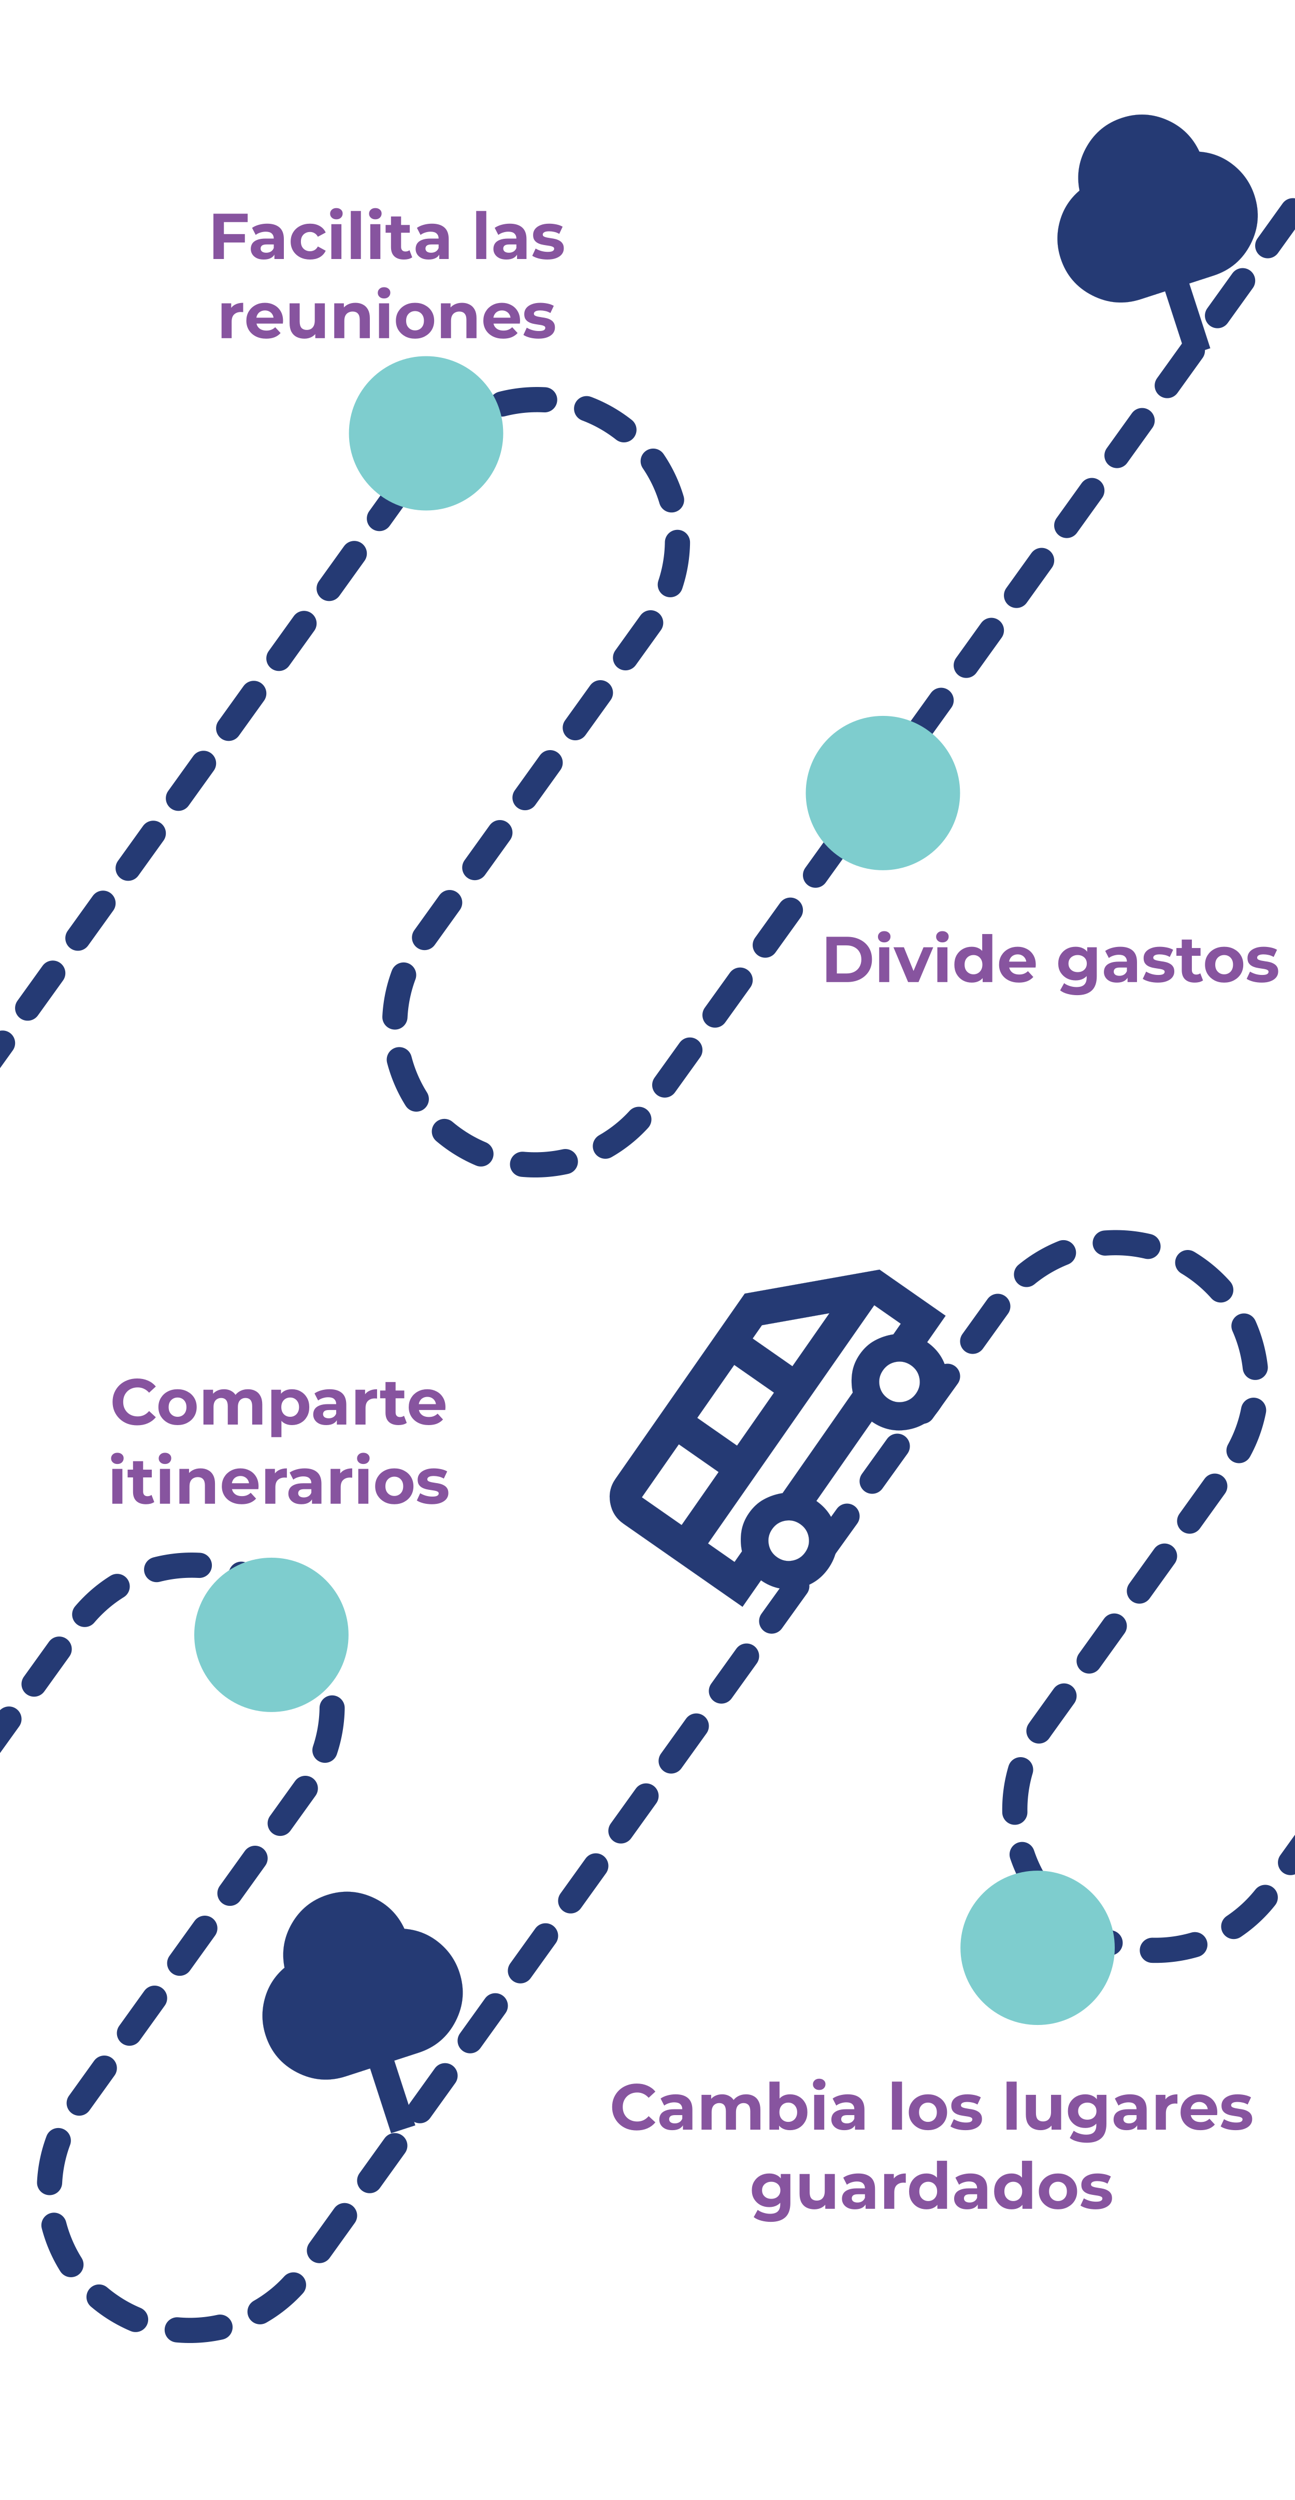 <svg width="360" height="695" viewBox="0 0 360 695" fill="none" xmlns="http://www.w3.org/2000/svg">
<g clip-path="url(#clip0_654_6394)">
<path d="M-116.247 643.12L21.537 451.349C34.129 433.826 58.54 429.833 76.061 442.427C93.584 455.026 97.582 479.443 84.995 496.964L21.08 585.921C8.488 603.444 12.491 627.859 30.014 640.458C47.537 653.057 71.946 649.059 84.538 631.536L278.408 361.703C291 344.18 315.412 340.187 332.933 352.781C350.453 365.375 354.454 389.797 341.867 407.318L289.453 480.264C276.861 497.788 280.864 522.202 298.387 534.801C315.91 547.4 340.319 543.402 352.911 525.879L481.27 347.232" stroke="#253A74" stroke-width="7" stroke-linecap="round" stroke-linejoin="round" stroke-dasharray="11.97 11.97"/>
<path d="M-20.247 319.12L117.537 127.349C130.129 109.826 154.54 105.833 172.061 118.427C189.584 131.026 193.582 155.443 180.995 172.964L117.08 261.921C104.488 279.444 108.491 303.859 126.014 316.458C143.537 329.057 167.946 325.059 180.538 307.536L374.408 37.703C387 20.18 411.412 16.187 428.933 28.781C446.453 41.375 450.454 65.797 437.867 83.318L385.453 156.264C372.861 173.788 376.864 198.202 394.387 210.801C411.91 223.4 436.319 219.402 448.911 201.879L577.27 23.232" stroke="#253A74" stroke-width="7" stroke-linecap="round" stroke-linejoin="round" stroke-dasharray="11.97 11.97"/>
<path d="M307.082 51.632L307.082 51.632C306.598 48.993 307.02 46.511 308.347 44.186C309.674 41.861 311.603 40.287 314.133 39.467C316.662 38.647 319.147 38.788 321.586 39.892C324.025 40.995 325.824 42.758 326.982 45.178L328.74 48.882L332.762 49.25C332.762 49.25 332.762 49.25 332.762 49.25C334.873 49.435 336.778 50.184 338.477 51.496C340.176 52.809 341.354 54.477 342.011 56.501C342.922 59.312 342.713 62.02 341.384 64.626C340.055 67.231 337.984 68.99 335.174 69.902L314.96 76.458C312.15 77.369 309.441 77.16 306.836 75.831C304.23 74.502 302.472 72.431 301.56 69.621C300.904 67.597 300.878 65.555 301.484 63.495C302.089 61.435 303.191 59.711 304.791 58.322L307.082 51.632ZM307.082 51.632L307.832 55.663L304.791 58.322L307.082 51.632ZM334.976 92.292L336.438 96.799L329.724 98.976L328.648 95.659L328.262 94.47L323.892 80.994L323.888 80.983L323.876 80.986L317.138 83.172C312.481 84.682 307.979 84.329 303.632 82.111C299.285 79.893 296.356 76.456 294.846 71.799C293.754 68.432 293.674 65.032 294.607 61.598C295.54 58.164 297.367 55.292 300.091 52.982L300.099 52.992L300.095 52.971C299.235 48.599 299.931 44.482 302.182 40.62C304.433 36.758 307.691 34.136 311.955 32.753C316.219 31.37 320.396 31.581 324.485 33.386C328.574 35.192 331.554 38.116 333.424 42.161L333.412 42.166L333.434 42.168C336.995 42.439 340.16 43.691 342.931 45.924C345.701 48.157 347.633 50.957 348.725 54.324C350.235 58.981 349.881 63.483 347.664 67.83C345.446 72.177 342.009 75.105 337.351 76.616L330.614 78.801L330.602 78.805L330.606 78.817L334.976 92.292Z" fill="#253A74" stroke="#253A74" stroke-width="0.025"/>
<path d="M86.082 545.632L86.082 545.632C85.598 542.993 86.02 540.511 87.347 538.186C88.674 535.861 90.603 534.287 93.133 533.467C95.662 532.646 98.147 532.788 100.586 533.892C103.025 534.996 104.824 536.758 105.982 539.178L107.74 542.882L111.762 543.25C111.762 543.25 111.762 543.25 111.762 543.25C113.873 543.435 115.778 544.184 117.477 545.496C119.176 546.809 120.354 548.477 121.011 550.501C121.922 553.312 121.713 556.02 120.384 558.626C119.055 561.231 116.984 562.99 114.174 563.902L93.96 570.458C91.15 571.369 88.442 571.16 85.836 569.831C83.23 568.502 81.472 566.432 80.56 563.621C79.904 561.597 79.878 559.555 80.484 557.495C81.089 555.435 82.192 553.71 83.791 552.322L86.082 545.632ZM86.082 545.632L86.832 549.663L83.791 552.322L86.082 545.632ZM113.976 586.292L115.438 590.799L108.724 592.976L107.648 589.659L107.262 588.47L102.892 574.994L102.888 574.983L102.876 574.986L96.138 577.172C91.481 578.682 86.979 578.329 82.632 576.111C78.285 573.893 75.356 570.456 73.846 565.799C72.754 562.432 72.674 559.032 73.607 555.598C74.54 552.164 76.368 549.292 79.091 546.982L79.1 546.992L79.095 546.971C78.235 542.598 78.931 538.482 81.182 534.62C83.433 530.758 86.691 528.136 90.955 526.753C95.219 525.37 99.396 525.581 103.485 527.386C107.574 529.192 110.554 532.116 112.424 536.161L112.412 536.166L112.434 536.168C115.995 536.439 119.16 537.691 121.931 539.924C124.701 542.157 126.633 544.957 127.725 548.324C129.235 552.981 128.881 557.482 126.664 561.83C124.446 566.177 121.009 569.105 116.351 570.616L109.614 572.801L109.602 572.805L109.606 572.817L113.976 586.292Z" fill="#253A74" stroke="#253A74" stroke-width="0.025"/>
<path d="M118.446 141.905C130.29 141.905 139.891 132.3 139.891 120.452C139.891 108.605 130.29 99 118.446 99C106.602 99 97 108.605 97 120.452C97 132.3 106.602 141.905 118.446 141.905Z" fill="#7ECDCE"/>
<path d="M245.446 241.905C257.29 241.905 266.891 232.3 266.891 220.452C266.891 208.605 257.29 199 245.446 199C233.602 199 224 208.605 224 220.452C224 232.3 233.602 241.905 245.446 241.905Z" fill="#7ECDCE"/>
<path d="M75.446 475.905C87.29 475.905 96.891 466.3 96.891 454.452C96.891 442.605 87.29 433 75.446 433C63.602 433 54 442.605 54 454.452C54 466.3 63.602 475.905 75.446 475.905Z" fill="#7ECDCE"/>
<path d="M288.446 562.905C300.29 562.905 309.891 553.3 309.891 541.452C309.891 529.605 300.29 520 288.446 520C276.602 520 267 529.605 267 541.452C267 553.3 276.602 562.905 288.446 562.905Z" fill="#7ECDCE"/>
<mask id="mask0_654_6394" style="mask-type:alpha" maskUnits="userSpaceOnUse" x="145" y="321" width="150" height="150">
<rect x="145.696" y="409.155" width="106.647" height="106.647" transform="rotate(-55.093 145.696 409.155)" fill="#FEFEFE" stroke="#253A74"/>
</mask>
<g mask="url(#mask0_654_6394)">
<path d="M211.56 439.302L211.55 439.295L211.543 439.305L206.417 446.652L173.322 423.559C171.302 422.149 170.075 420.223 169.64 417.78C169.205 415.338 169.692 413.106 171.102 411.086L207.033 359.594L244.493 352.926L262.87 365.75L257.744 373.096L257.736 373.106L257.747 373.113C260.809 375.251 262.664 378.139 263.312 381.778C263.96 385.418 263.215 388.769 261.078 391.831C258.941 394.894 256.053 396.749 252.414 397.396C248.774 398.044 245.423 397.3 242.361 395.163L242.35 395.156L242.343 395.166L226.943 417.236L226.936 417.246L226.946 417.253C230.009 419.39 231.864 422.278 232.512 425.918C233.159 429.557 232.415 432.908 230.278 435.971C228.141 439.033 225.253 440.888 221.613 441.536C217.974 442.184 214.623 441.439 211.56 439.302ZM220.277 379.783L220.287 379.79L220.294 379.78L230.561 365.067L230.578 365.042L230.548 365.047L211.813 368.382L211.812 368.377L211.805 368.387L209.239 372.066L209.231 372.076L209.242 372.083L220.277 379.783ZM204.876 401.853L204.887 401.86L204.894 401.85L215.161 387.137L215.168 387.126L215.158 387.119L204.123 379.419L204.112 379.412L204.105 379.422L193.838 394.135L193.831 394.146L193.842 394.153L204.876 401.853ZM189.476 423.923L189.486 423.93L189.494 423.92L199.76 409.206L199.768 409.196L199.757 409.189L188.722 401.489L188.712 401.482L188.705 401.492L178.438 416.205L178.431 416.215L178.441 416.223L189.476 423.923ZM204.189 434.189L204.2 434.197L204.207 434.186L206.26 431.244L206.265 431.247L206.262 431.234C205.886 429.423 205.832 427.609 206.098 425.791C206.365 423.974 207.075 422.239 208.229 420.585C209.383 418.931 210.766 417.666 212.38 416.789C213.994 415.911 215.716 415.336 217.545 415.064L217.546 415.07L217.554 415.059L237.061 387.104L237.065 387.107L237.063 387.094C236.687 385.284 236.632 383.469 236.898 381.652C237.165 379.834 237.875 378.099 239.029 376.445C240.183 374.791 241.567 373.526 243.18 372.649C244.795 371.772 246.516 371.197 248.346 370.925L248.346 370.93L248.354 370.92L250.407 367.977L250.415 367.967L250.404 367.96L243.048 362.826L243.037 362.819L243.03 362.829L196.83 429.039L196.823 429.049L196.833 429.056L204.189 434.189ZM223.861 431.493C224.762 430.203 225.077 428.802 224.808 427.289C224.539 425.776 223.759 424.57 222.469 423.67C221.179 422.769 219.777 422.454 218.265 422.723C216.752 422.992 215.545 423.772 214.645 425.062C213.745 426.352 213.429 427.754 213.699 429.266C213.968 430.779 214.748 431.986 216.038 432.886C217.328 433.786 218.729 434.102 220.242 433.832C221.755 433.563 222.961 432.783 223.861 431.493ZM254.662 387.354C255.562 386.064 255.878 384.662 255.608 383.149C255.339 381.637 254.559 380.43 253.269 379.53C251.979 378.63 250.578 378.314 249.065 378.583C247.552 378.853 246.346 379.633 245.446 380.923C244.545 382.213 244.23 383.614 244.499 385.127C244.768 386.639 245.548 387.846 246.838 388.746C248.128 389.646 249.53 389.962 251.042 389.693C252.555 389.424 253.762 388.644 254.662 387.354Z" fill="#253A74" stroke="#253A74" stroke-width="0.025"/>
</g>
<path d="M62.027 65.07H68.075V67.41H62.027V65.07ZM62.243 72H59.327V59.4H68.849V61.74H62.243V72ZM76.284 72V70.11L76.104 69.696V66.312C76.104 65.712 75.918 65.244 75.546 64.908C75.186 64.572 74.628 64.404 73.872 64.404C73.356 64.404 72.846 64.488 72.342 64.656C71.85 64.812 71.43 65.028 71.082 65.304L70.074 63.342C70.602 62.97 71.238 62.682 71.982 62.478C72.726 62.274 73.482 62.172 74.25 62.172C75.726 62.172 76.872 62.52 77.688 63.216C78.504 63.912 78.912 64.998 78.912 66.474V72H76.284ZM73.332 72.144C72.576 72.144 71.928 72.018 71.388 71.766C70.848 71.502 70.434 71.148 70.146 70.704C69.858 70.26 69.714 69.762 69.714 69.21C69.714 68.634 69.852 68.13 70.128 67.698C70.416 67.266 70.866 66.93 71.478 66.69C72.09 66.438 72.888 66.312 73.872 66.312H76.446V67.95H74.178C73.518 67.95 73.062 68.058 72.81 68.274C72.57 68.49 72.45 68.76 72.45 69.084C72.45 69.444 72.588 69.732 72.864 69.948C73.152 70.152 73.542 70.254 74.034 70.254C74.502 70.254 74.922 70.146 75.294 69.93C75.666 69.702 75.936 69.372 76.104 68.94L76.536 70.236C76.332 70.86 75.96 71.334 75.42 71.658C74.88 71.982 74.184 72.144 73.332 72.144ZM86.204 72.144C85.159 72.144 84.23 71.934 83.413 71.514C82.597 71.082 81.956 70.488 81.487 69.732C81.031 68.976 80.803 68.118 80.803 67.158C80.803 66.186 81.031 65.328 81.487 64.584C81.956 63.828 82.597 63.24 83.413 62.82C84.23 62.388 85.159 62.172 86.204 62.172C87.224 62.172 88.112 62.388 88.868 62.82C89.624 63.24 90.181 63.846 90.541 64.638L88.364 65.808C88.112 65.352 87.793 65.016 87.409 64.8C87.037 64.584 86.629 64.476 86.186 64.476C85.706 64.476 85.273 64.584 84.889 64.8C84.505 65.016 84.2 65.322 83.972 65.718C83.755 66.114 83.647 66.594 83.647 67.158C83.647 67.722 83.755 68.202 83.972 68.598C84.2 68.994 84.505 69.3 84.889 69.516C85.273 69.732 85.706 69.84 86.186 69.84C86.629 69.84 87.037 69.738 87.409 69.534C87.793 69.318 88.112 68.976 88.364 68.508L90.541 69.696C90.181 70.476 89.624 71.082 88.868 71.514C88.112 71.934 87.224 72.144 86.204 72.144ZM92.106 72V62.316H94.914V72H92.106ZM93.51 60.966C92.994 60.966 92.574 60.816 92.25 60.516C91.926 60.216 91.764 59.844 91.764 59.4C91.764 58.956 91.926 58.584 92.25 58.284C92.574 57.984 92.994 57.834 93.51 57.834C94.026 57.834 94.446 57.978 94.77 58.266C95.094 58.542 95.256 58.902 95.256 59.346C95.256 59.814 95.094 60.204 94.77 60.516C94.458 60.816 94.038 60.966 93.51 60.966ZM97.52 72V58.644H100.328V72H97.52ZM102.934 72V62.316H105.742V72H102.934ZM104.338 60.966C103.822 60.966 103.402 60.816 103.078 60.516C102.754 60.216 102.592 59.844 102.592 59.4C102.592 58.956 102.754 58.584 103.078 58.284C103.402 57.984 103.822 57.834 104.338 57.834C104.854 57.834 105.274 57.978 105.598 58.266C105.922 58.542 106.084 58.902 106.084 59.346C106.084 59.814 105.922 60.204 105.598 60.516C105.286 60.816 104.866 60.966 104.338 60.966ZM112.308 72.144C111.168 72.144 110.28 71.856 109.644 71.28C109.008 70.692 108.69 69.822 108.69 68.67V60.174H111.498V68.634C111.498 69.042 111.606 69.36 111.822 69.588C112.038 69.804 112.332 69.912 112.704 69.912C113.148 69.912 113.526 69.792 113.838 69.552L114.594 71.532C114.306 71.736 113.958 71.892 113.55 72C113.154 72.096 112.74 72.144 112.308 72.144ZM107.196 64.692V62.532H113.91V64.692H107.196ZM122.11 72V70.11L121.93 69.696V66.312C121.93 65.712 121.744 65.244 121.372 64.908C121.012 64.572 120.454 64.404 119.698 64.404C119.182 64.404 118.672 64.488 118.168 64.656C117.676 64.812 117.256 65.028 116.908 65.304L115.9 63.342C116.428 62.97 117.064 62.682 117.808 62.478C118.552 62.274 119.308 62.172 120.076 62.172C121.552 62.172 122.698 62.52 123.514 63.216C124.33 63.912 124.738 64.998 124.738 66.474V72H122.11ZM119.158 72.144C118.402 72.144 117.754 72.018 117.214 71.766C116.674 71.502 116.26 71.148 115.972 70.704C115.684 70.26 115.54 69.762 115.54 69.21C115.54 68.634 115.678 68.13 115.954 67.698C116.242 67.266 116.692 66.93 117.304 66.69C117.916 66.438 118.714 66.312 119.698 66.312H122.272V67.95H120.004C119.344 67.95 118.888 68.058 118.636 68.274C118.396 68.49 118.276 68.76 118.276 69.084C118.276 69.444 118.414 69.732 118.69 69.948C118.978 70.152 119.368 70.254 119.86 70.254C120.328 70.254 120.748 70.146 121.12 69.93C121.492 69.702 121.762 69.372 121.93 68.94L122.362 70.236C122.158 70.86 121.786 71.334 121.246 71.658C120.706 71.982 120.01 72.144 119.158 72.144ZM132.377 72V58.644H135.185V72H132.377ZM143.731 72V70.11L143.551 69.696V66.312C143.551 65.712 143.365 65.244 142.993 64.908C142.633 64.572 142.075 64.404 141.319 64.404C140.803 64.404 140.293 64.488 139.789 64.656C139.297 64.812 138.877 65.028 138.529 65.304L137.521 63.342C138.049 62.97 138.685 62.682 139.429 62.478C140.173 62.274 140.929 62.172 141.697 62.172C143.173 62.172 144.319 62.52 145.135 63.216C145.951 63.912 146.359 64.998 146.359 66.474V72H143.731ZM140.779 72.144C140.023 72.144 139.375 72.018 138.835 71.766C138.295 71.502 137.881 71.148 137.593 70.704C137.305 70.26 137.161 69.762 137.161 69.21C137.161 68.634 137.299 68.13 137.575 67.698C137.863 67.266 138.313 66.93 138.925 66.69C139.537 66.438 140.335 66.312 141.319 66.312H143.893V67.95H141.625C140.965 67.95 140.509 68.058 140.257 68.274C140.017 68.49 139.897 68.76 139.897 69.084C139.897 69.444 140.035 69.732 140.311 69.948C140.599 70.152 140.989 70.254 141.481 70.254C141.949 70.254 142.369 70.146 142.741 69.93C143.113 69.702 143.383 69.372 143.551 68.94L143.983 70.236C143.779 70.86 143.407 71.334 142.867 71.658C142.327 71.982 141.631 72.144 140.779 72.144ZM152.158 72.144C151.33 72.144 150.532 72.048 149.764 71.856C149.008 71.652 148.408 71.4 147.964 71.1L148.9 69.084C149.344 69.36 149.866 69.588 150.466 69.768C151.078 69.936 151.678 70.02 152.266 70.02C152.914 70.02 153.37 69.942 153.634 69.786C153.91 69.63 154.048 69.414 154.048 69.138C154.048 68.91 153.94 68.742 153.724 68.634C153.52 68.514 153.244 68.424 152.896 68.364C152.548 68.304 152.164 68.244 151.744 68.184C151.336 68.124 150.922 68.046 150.502 67.95C150.082 67.842 149.698 67.686 149.35 67.482C149.002 67.278 148.72 67.002 148.504 66.654C148.3 66.306 148.198 65.856 148.198 65.304C148.198 64.692 148.372 64.152 148.72 63.684C149.08 63.216 149.596 62.85 150.268 62.586C150.94 62.31 151.744 62.172 152.68 62.172C153.34 62.172 154.012 62.244 154.696 62.388C155.38 62.532 155.95 62.742 156.406 63.018L155.47 65.016C155.002 64.74 154.528 64.554 154.048 64.458C153.58 64.35 153.124 64.296 152.68 64.296C152.056 64.296 151.6 64.38 151.312 64.548C151.024 64.716 150.88 64.932 150.88 65.196C150.88 65.436 150.982 65.616 151.186 65.736C151.402 65.856 151.684 65.952 152.032 66.024C152.38 66.096 152.758 66.162 153.166 66.222C153.586 66.27 154.006 66.348 154.426 66.456C154.846 66.564 155.224 66.72 155.56 66.924C155.908 67.116 156.19 67.386 156.406 67.734C156.622 68.07 156.73 68.514 156.73 69.066C156.73 69.666 156.55 70.2 156.19 70.668C155.83 71.124 155.308 71.484 154.624 71.748C153.952 72.012 153.13 72.144 152.158 72.144ZM61.59 94V84.316H64.272V87.052L63.894 86.26C64.182 85.576 64.644 85.06 65.28 84.712C65.916 84.352 66.69 84.172 67.602 84.172V86.764C67.482 86.752 67.374 86.746 67.278 86.746C67.182 86.734 67.08 86.728 66.972 86.728C66.204 86.728 65.58 86.95 65.1 87.394C64.632 87.826 64.398 88.504 64.398 89.428V94H61.59ZM74.007 94.144C72.903 94.144 71.931 93.928 71.091 93.496C70.263 93.064 69.621 92.476 69.165 91.732C68.709 90.976 68.481 90.118 68.481 89.158C68.481 88.186 68.703 87.328 69.147 86.584C69.603 85.828 70.221 85.24 71.001 84.82C71.781 84.388 72.663 84.172 73.647 84.172C74.595 84.172 75.447 84.376 76.203 84.784C76.971 85.18 77.577 85.756 78.021 86.512C78.465 87.256 78.687 88.15 78.687 89.194C78.687 89.302 78.681 89.428 78.669 89.572C78.657 89.704 78.645 89.83 78.633 89.95H70.767V88.312H77.157L76.077 88.798C76.077 88.294 75.975 87.856 75.771 87.484C75.567 87.112 75.285 86.824 74.925 86.62C74.565 86.404 74.145 86.296 73.665 86.296C73.185 86.296 72.759 86.404 72.387 86.62C72.027 86.824 71.745 87.118 71.541 87.502C71.337 87.874 71.235 88.318 71.235 88.834V89.266C71.235 89.794 71.349 90.262 71.577 90.67C71.817 91.066 72.147 91.372 72.567 91.588C72.999 91.792 73.503 91.894 74.079 91.894C74.595 91.894 75.045 91.816 75.429 91.66C75.825 91.504 76.185 91.27 76.509 90.958L78.003 92.578C77.559 93.082 77.001 93.472 76.329 93.748C75.657 94.012 74.883 94.144 74.007 94.144ZM84.643 94.144C83.839 94.144 83.119 93.988 82.483 93.676C81.859 93.364 81.373 92.89 81.025 92.254C80.677 91.606 80.503 90.784 80.503 89.788V84.316H83.311V89.374C83.311 90.178 83.479 90.772 83.815 91.156C84.163 91.528 84.649 91.714 85.273 91.714C85.705 91.714 86.089 91.624 86.425 91.444C86.761 91.252 87.025 90.964 87.217 90.58C87.409 90.184 87.505 89.692 87.505 89.104V84.316H90.313V94H87.649V91.336L88.135 92.11C87.811 92.782 87.331 93.292 86.695 93.64C86.071 93.976 85.387 94.144 84.643 94.144ZM98.8 84.172C99.568 84.172 100.252 84.328 100.852 84.64C101.464 84.94 101.944 85.408 102.292 86.044C102.64 86.668 102.814 87.472 102.814 88.456V94H100.006V88.888C100.006 88.108 99.832 87.532 99.484 87.16C99.148 86.788 98.668 86.602 98.044 86.602C97.6 86.602 97.198 86.698 96.838 86.89C96.49 87.07 96.214 87.352 96.01 87.736C95.818 88.12 95.722 88.612 95.722 89.212V94H92.914V84.316H95.596V86.998L95.092 86.188C95.44 85.54 95.938 85.042 96.586 84.694C97.234 84.346 97.972 84.172 98.8 84.172ZM105.359 94V84.316H108.167V94H105.359ZM106.763 82.966C106.247 82.966 105.827 82.816 105.503 82.516C105.179 82.216 105.017 81.844 105.017 81.4C105.017 80.956 105.179 80.584 105.503 80.284C105.827 79.984 106.247 79.834 106.763 79.834C107.279 79.834 107.699 79.978 108.023 80.266C108.347 80.542 108.509 80.902 108.509 81.346C108.509 81.814 108.347 82.204 108.023 82.516C107.711 82.816 107.291 82.966 106.763 82.966ZM115.382 94.144C114.35 94.144 113.432 93.928 112.628 93.496C111.836 93.064 111.206 92.476 110.738 91.732C110.282 90.976 110.054 90.118 110.054 89.158C110.054 88.186 110.282 87.328 110.738 86.584C111.206 85.828 111.836 85.24 112.628 84.82C113.432 84.388 114.35 84.172 115.382 84.172C116.402 84.172 117.314 84.388 118.118 84.82C118.922 85.24 119.552 85.822 120.008 86.566C120.464 87.31 120.692 88.174 120.692 89.158C120.692 90.118 120.464 90.976 120.008 91.732C119.552 92.476 118.922 93.064 118.118 93.496C117.314 93.928 116.402 94.144 115.382 94.144ZM115.382 91.84C115.85 91.84 116.27 91.732 116.642 91.516C117.014 91.3 117.308 90.994 117.524 90.598C117.74 90.19 117.848 89.71 117.848 89.158C117.848 88.594 117.74 88.114 117.524 87.718C117.308 87.322 117.014 87.016 116.642 86.8C116.27 86.584 115.85 86.476 115.382 86.476C114.914 86.476 114.494 86.584 114.122 86.8C113.75 87.016 113.45 87.322 113.222 87.718C113.006 88.114 112.898 88.594 112.898 89.158C112.898 89.71 113.006 90.19 113.222 90.598C113.45 90.994 113.75 91.3 114.122 91.516C114.494 91.732 114.914 91.84 115.382 91.84ZM128.454 84.172C129.222 84.172 129.906 84.328 130.506 84.64C131.118 84.94 131.598 85.408 131.946 86.044C132.294 86.668 132.468 87.472 132.468 88.456V94H129.66V88.888C129.66 88.108 129.486 87.532 129.138 87.16C128.802 86.788 128.322 86.602 127.698 86.602C127.254 86.602 126.852 86.698 126.492 86.89C126.144 87.07 125.868 87.352 125.664 87.736C125.472 88.12 125.376 88.612 125.376 89.212V94H122.568V84.316H125.25V86.998L124.746 86.188C125.094 85.54 125.592 85.042 126.24 84.694C126.888 84.346 127.626 84.172 128.454 84.172ZM139.89 94.144C138.786 94.144 137.814 93.928 136.974 93.496C136.146 93.064 135.504 92.476 135.048 91.732C134.592 90.976 134.364 90.118 134.364 89.158C134.364 88.186 134.586 87.328 135.03 86.584C135.486 85.828 136.104 85.24 136.884 84.82C137.664 84.388 138.546 84.172 139.53 84.172C140.478 84.172 141.33 84.376 142.086 84.784C142.854 85.18 143.46 85.756 143.904 86.512C144.348 87.256 144.57 88.15 144.57 89.194C144.57 89.302 144.564 89.428 144.552 89.572C144.54 89.704 144.528 89.83 144.516 89.95H136.65V88.312H143.04L141.96 88.798C141.96 88.294 141.858 87.856 141.654 87.484C141.45 87.112 141.168 86.824 140.808 86.62C140.448 86.404 140.028 86.296 139.548 86.296C139.068 86.296 138.642 86.404 138.27 86.62C137.91 86.824 137.628 87.118 137.424 87.502C137.22 87.874 137.118 88.318 137.118 88.834V89.266C137.118 89.794 137.232 90.262 137.46 90.67C137.7 91.066 138.03 91.372 138.45 91.588C138.882 91.792 139.386 91.894 139.962 91.894C140.478 91.894 140.928 91.816 141.312 91.66C141.708 91.504 142.068 91.27 142.392 90.958L143.886 92.578C143.442 93.082 142.884 93.472 142.212 93.748C141.54 94.012 140.766 94.144 139.89 94.144ZM149.698 94.144C148.87 94.144 148.072 94.048 147.304 93.856C146.548 93.652 145.948 93.4 145.504 93.1L146.44 91.084C146.884 91.36 147.406 91.588 148.006 91.768C148.618 91.936 149.218 92.02 149.806 92.02C150.454 92.02 150.91 91.942 151.174 91.786C151.45 91.63 151.588 91.414 151.588 91.138C151.588 90.91 151.48 90.742 151.264 90.634C151.06 90.514 150.784 90.424 150.436 90.364C150.088 90.304 149.704 90.244 149.284 90.184C148.876 90.124 148.462 90.046 148.042 89.95C147.622 89.842 147.238 89.686 146.89 89.482C146.542 89.278 146.26 89.002 146.044 88.654C145.84 88.306 145.738 87.856 145.738 87.304C145.738 86.692 145.912 86.152 146.26 85.684C146.62 85.216 147.136 84.85 147.808 84.586C148.48 84.31 149.284 84.172 150.22 84.172C150.88 84.172 151.552 84.244 152.236 84.388C152.92 84.532 153.49 84.742 153.946 85.018L153.01 87.016C152.542 86.74 152.068 86.554 151.588 86.458C151.12 86.35 150.664 86.296 150.22 86.296C149.596 86.296 149.14 86.38 148.852 86.548C148.564 86.716 148.42 86.932 148.42 87.196C148.42 87.436 148.522 87.616 148.726 87.736C148.942 87.856 149.224 87.952 149.572 88.024C149.92 88.096 150.298 88.162 150.706 88.222C151.126 88.27 151.546 88.348 151.966 88.456C152.386 88.564 152.764 88.72 153.1 88.924C153.448 89.116 153.73 89.386 153.946 89.734C154.162 90.07 154.27 90.514 154.27 91.066C154.27 91.666 154.09 92.2 153.73 92.668C153.37 93.124 152.848 93.484 152.164 93.748C151.492 94.012 150.67 94.144 149.698 94.144Z" fill="#87549F"/>
<path d="M229.729 273V260.4H235.453C236.821 260.4 238.027 260.664 239.071 261.192C240.115 261.708 240.931 262.434 241.519 263.37C242.107 264.306 242.401 265.416 242.401 266.7C242.401 267.972 242.107 269.082 241.519 270.03C240.931 270.966 240.115 271.698 239.071 272.226C238.027 272.742 236.821 273 235.453 273H229.729ZM232.645 270.606H235.309C236.149 270.606 236.875 270.45 237.487 270.138C238.111 269.814 238.591 269.358 238.927 268.77C239.275 268.182 239.449 267.492 239.449 266.7C239.449 265.896 239.275 265.206 238.927 264.63C238.591 264.042 238.111 263.592 237.487 263.28C236.875 262.956 236.149 262.794 235.309 262.794H232.645V270.606ZM244.402 273V263.316H247.21V273H244.402ZM245.806 261.966C245.29 261.966 244.87 261.816 244.546 261.516C244.222 261.216 244.06 260.844 244.06 260.4C244.06 259.956 244.222 259.584 244.546 259.284C244.87 258.984 245.29 258.834 245.806 258.834C246.322 258.834 246.742 258.978 247.066 259.266C247.39 259.542 247.552 259.902 247.552 260.346C247.552 260.814 247.39 261.204 247.066 261.516C246.754 261.816 246.334 261.966 245.806 261.966ZM252.445 273L248.377 263.316H251.275L254.659 271.65H253.219L256.729 263.316H259.429L255.343 273H252.445ZM260.574 273V263.316H263.382V273H260.574ZM261.978 261.966C261.462 261.966 261.042 261.816 260.718 261.516C260.394 261.216 260.232 260.844 260.232 260.4C260.232 259.956 260.394 259.584 260.718 259.284C261.042 258.984 261.462 258.834 261.978 258.834C262.494 258.834 262.914 258.978 263.238 259.266C263.562 259.542 263.724 259.902 263.724 260.346C263.724 260.814 263.562 261.204 263.238 261.516C262.926 261.816 262.506 261.966 261.978 261.966ZM270.146 273.144C269.234 273.144 268.412 272.94 267.68 272.532C266.948 272.112 266.366 271.53 265.934 270.786C265.514 270.042 265.304 269.166 265.304 268.158C265.304 267.138 265.514 266.256 265.934 265.512C266.366 264.768 266.948 264.192 267.68 263.784C268.412 263.376 269.234 263.172 270.146 263.172C270.962 263.172 271.676 263.352 272.288 263.712C272.9 264.072 273.374 264.618 273.71 265.35C274.046 266.082 274.214 267.018 274.214 268.158C274.214 269.286 274.052 270.222 273.728 270.966C273.404 271.698 272.936 272.244 272.324 272.604C271.724 272.964 270.998 273.144 270.146 273.144ZM270.632 270.84C271.088 270.84 271.502 270.732 271.874 270.516C272.246 270.3 272.54 269.994 272.756 269.598C272.984 269.19 273.098 268.71 273.098 268.158C273.098 267.594 272.984 267.114 272.756 266.718C272.54 266.322 272.246 266.016 271.874 265.8C271.502 265.584 271.088 265.476 270.632 265.476C270.164 265.476 269.744 265.584 269.372 265.8C269 266.016 268.7 266.322 268.472 266.718C268.256 267.114 268.148 267.594 268.148 268.158C268.148 268.71 268.256 269.19 268.472 269.598C268.7 269.994 269 270.3 269.372 270.516C269.744 270.732 270.164 270.84 270.632 270.84ZM273.17 273V271.02L273.224 268.14L273.044 265.278V259.644H275.852V273H273.17ZM283.257 273.144C282.153 273.144 281.181 272.928 280.341 272.496C279.513 272.064 278.871 271.476 278.415 270.732C277.959 269.976 277.731 269.118 277.731 268.158C277.731 267.186 277.953 266.328 278.397 265.584C278.853 264.828 279.471 264.24 280.251 263.82C281.031 263.388 281.913 263.172 282.897 263.172C283.845 263.172 284.697 263.376 285.453 263.784C286.221 264.18 286.827 264.756 287.271 265.512C287.715 266.256 287.937 267.15 287.937 268.194C287.937 268.302 287.931 268.428 287.919 268.572C287.907 268.704 287.895 268.83 287.883 268.95H280.017V267.312H286.407L285.327 267.798C285.327 267.294 285.225 266.856 285.021 266.484C284.817 266.112 284.535 265.824 284.175 265.62C283.815 265.404 283.395 265.296 282.915 265.296C282.435 265.296 282.009 265.404 281.637 265.62C281.277 265.824 280.995 266.118 280.791 266.502C280.587 266.874 280.485 267.318 280.485 267.834V268.266C280.485 268.794 280.599 269.262 280.827 269.67C281.067 270.066 281.397 270.372 281.817 270.588C282.249 270.792 282.753 270.894 283.329 270.894C283.845 270.894 284.295 270.816 284.679 270.66C285.075 270.504 285.435 270.27 285.759 269.958L287.253 271.578C286.809 272.082 286.251 272.472 285.579 272.748C284.907 273.012 284.133 273.144 283.257 273.144ZM299.458 276.636C298.546 276.636 297.664 276.522 296.812 276.294C295.972 276.078 295.27 275.748 294.706 275.304L295.822 273.288C296.23 273.624 296.746 273.888 297.37 274.08C298.006 274.284 298.63 274.386 299.242 274.386C300.238 274.386 300.958 274.164 301.402 273.72C301.858 273.276 302.086 272.616 302.086 271.74V270.282L302.266 267.852L302.23 265.404V263.316H304.894V271.38C304.894 273.18 304.426 274.506 303.49 275.358C302.554 276.21 301.21 276.636 299.458 276.636ZM299.026 272.532C298.126 272.532 297.31 272.34 296.578 271.956C295.858 271.56 295.276 271.014 294.832 270.318C294.4 269.61 294.184 268.788 294.184 267.852C294.184 266.904 294.4 266.082 294.832 265.386C295.276 264.678 295.858 264.132 296.578 263.748C297.31 263.364 298.126 263.172 299.026 263.172C299.842 263.172 300.562 263.34 301.186 263.676C301.81 264 302.296 264.51 302.644 265.206C302.992 265.89 303.166 266.772 303.166 267.852C303.166 268.92 302.992 269.802 302.644 270.498C302.296 271.182 301.81 271.692 301.186 272.028C300.562 272.364 299.842 272.532 299.026 272.532ZM299.584 270.228C300.076 270.228 300.514 270.132 300.898 269.94C301.282 269.736 301.582 269.454 301.798 269.094C302.014 268.734 302.122 268.32 302.122 267.852C302.122 267.372 302.014 266.958 301.798 266.61C301.582 266.25 301.282 265.974 300.898 265.782C300.514 265.578 300.076 265.476 299.584 265.476C299.092 265.476 298.654 265.578 298.27 265.782C297.886 265.974 297.58 266.25 297.352 266.61C297.136 266.958 297.028 267.372 297.028 267.852C297.028 268.32 297.136 268.734 297.352 269.094C297.58 269.454 297.886 269.736 298.27 269.94C298.654 270.132 299.092 270.228 299.584 270.228ZM313.448 273V271.11L313.268 270.696V267.312C313.268 266.712 313.082 266.244 312.71 265.908C312.35 265.572 311.792 265.404 311.036 265.404C310.52 265.404 310.01 265.488 309.506 265.656C309.014 265.812 308.594 266.028 308.246 266.304L307.238 264.342C307.766 263.97 308.402 263.682 309.146 263.478C309.89 263.274 310.646 263.172 311.414 263.172C312.89 263.172 314.036 263.52 314.852 264.216C315.668 264.912 316.076 265.998 316.076 267.474V273H313.448ZM310.496 273.144C309.74 273.144 309.092 273.018 308.552 272.766C308.012 272.502 307.598 272.148 307.31 271.704C307.022 271.26 306.878 270.762 306.878 270.21C306.878 269.634 307.016 269.13 307.292 268.698C307.58 268.266 308.03 267.93 308.642 267.69C309.254 267.438 310.052 267.312 311.036 267.312H313.61V268.95H311.342C310.682 268.95 310.226 269.058 309.974 269.274C309.734 269.49 309.614 269.76 309.614 270.084C309.614 270.444 309.752 270.732 310.028 270.948C310.316 271.152 310.706 271.254 311.198 271.254C311.666 271.254 312.086 271.146 312.458 270.93C312.83 270.702 313.1 270.372 313.268 269.94L313.7 271.236C313.496 271.86 313.124 272.334 312.584 272.658C312.044 272.982 311.348 273.144 310.496 273.144ZM321.875 273.144C321.047 273.144 320.249 273.048 319.481 272.856C318.725 272.652 318.125 272.4 317.681 272.1L318.617 270.084C319.061 270.36 319.583 270.588 320.183 270.768C320.795 270.936 321.395 271.02 321.983 271.02C322.631 271.02 323.087 270.942 323.351 270.786C323.627 270.63 323.765 270.414 323.765 270.138C323.765 269.91 323.657 269.742 323.441 269.634C323.237 269.514 322.961 269.424 322.613 269.364C322.265 269.304 321.881 269.244 321.461 269.184C321.053 269.124 320.639 269.046 320.219 268.95C319.799 268.842 319.415 268.686 319.067 268.482C318.719 268.278 318.437 268.002 318.221 267.654C318.017 267.306 317.915 266.856 317.915 266.304C317.915 265.692 318.089 265.152 318.437 264.684C318.797 264.216 319.313 263.85 319.985 263.586C320.657 263.31 321.461 263.172 322.397 263.172C323.057 263.172 323.729 263.244 324.413 263.388C325.097 263.532 325.667 263.742 326.123 264.018L325.187 266.016C324.719 265.74 324.245 265.554 323.765 265.458C323.297 265.35 322.841 265.296 322.397 265.296C321.773 265.296 321.317 265.38 321.029 265.548C320.741 265.716 320.597 265.932 320.597 266.196C320.597 266.436 320.699 266.616 320.903 266.736C321.119 266.856 321.401 266.952 321.749 267.024C322.097 267.096 322.475 267.162 322.883 267.222C323.303 267.27 323.723 267.348 324.143 267.456C324.563 267.564 324.941 267.72 325.277 267.924C325.625 268.116 325.907 268.386 326.123 268.734C326.339 269.07 326.447 269.514 326.447 270.066C326.447 270.666 326.267 271.2 325.907 271.668C325.547 272.124 325.025 272.484 324.341 272.748C323.669 273.012 322.847 273.144 321.875 273.144ZM332.14 273.144C331 273.144 330.112 272.856 329.476 272.28C328.84 271.692 328.522 270.822 328.522 269.67V261.174H331.33V269.634C331.33 270.042 331.438 270.36 331.654 270.588C331.87 270.804 332.164 270.912 332.536 270.912C332.98 270.912 333.358 270.792 333.67 270.552L334.426 272.532C334.138 272.736 333.79 272.892 333.382 273C332.986 273.096 332.572 273.144 332.14 273.144ZM327.028 265.692V263.532H333.742V265.692H327.028ZM340.311 273.144C339.279 273.144 338.361 272.928 337.557 272.496C336.765 272.064 336.135 271.476 335.667 270.732C335.211 269.976 334.983 269.118 334.983 268.158C334.983 267.186 335.211 266.328 335.667 265.584C336.135 264.828 336.765 264.24 337.557 263.82C338.361 263.388 339.279 263.172 340.311 263.172C341.331 263.172 342.243 263.388 343.047 263.82C343.851 264.24 344.481 264.822 344.937 265.566C345.393 266.31 345.621 267.174 345.621 268.158C345.621 269.118 345.393 269.976 344.937 270.732C344.481 271.476 343.851 272.064 343.047 272.496C342.243 272.928 341.331 273.144 340.311 273.144ZM340.311 270.84C340.779 270.84 341.199 270.732 341.571 270.516C341.943 270.3 342.237 269.994 342.453 269.598C342.669 269.19 342.777 268.71 342.777 268.158C342.777 267.594 342.669 267.114 342.453 266.718C342.237 266.322 341.943 266.016 341.571 265.8C341.199 265.584 340.779 265.476 340.311 265.476C339.843 265.476 339.423 265.584 339.051 265.8C338.679 266.016 338.379 266.322 338.151 266.718C337.935 267.114 337.827 267.594 337.827 268.158C337.827 268.71 337.935 269.19 338.151 269.598C338.379 269.994 338.679 270.3 339.051 270.516C339.423 270.732 339.843 270.84 340.311 270.84ZM350.756 273.144C349.928 273.144 349.13 273.048 348.362 272.856C347.606 272.652 347.006 272.4 346.562 272.1L347.498 270.084C347.942 270.36 348.464 270.588 349.064 270.768C349.676 270.936 350.276 271.02 350.864 271.02C351.512 271.02 351.968 270.942 352.232 270.786C352.508 270.63 352.646 270.414 352.646 270.138C352.646 269.91 352.538 269.742 352.322 269.634C352.118 269.514 351.842 269.424 351.494 269.364C351.146 269.304 350.762 269.244 350.342 269.184C349.934 269.124 349.52 269.046 349.1 268.95C348.68 268.842 348.296 268.686 347.948 268.482C347.6 268.278 347.318 268.002 347.102 267.654C346.898 267.306 346.796 266.856 346.796 266.304C346.796 265.692 346.97 265.152 347.318 264.684C347.678 264.216 348.194 263.85 348.866 263.586C349.538 263.31 350.342 263.172 351.278 263.172C351.938 263.172 352.61 263.244 353.294 263.388C353.978 263.532 354.548 263.742 355.004 264.018L354.068 266.016C353.6 265.74 353.126 265.554 352.646 265.458C352.178 265.35 351.722 265.296 351.278 265.296C350.654 265.296 350.198 265.38 349.91 265.548C349.622 265.716 349.478 265.932 349.478 266.196C349.478 266.436 349.58 266.616 349.784 266.736C350 266.856 350.282 266.952 350.63 267.024C350.978 267.096 351.356 267.162 351.764 267.222C352.184 267.27 352.604 267.348 353.024 267.456C353.444 267.564 353.822 267.72 354.158 267.924C354.506 268.116 354.788 268.386 355.004 268.734C355.22 269.07 355.328 269.514 355.328 270.066C355.328 270.666 355.148 271.2 354.788 271.668C354.428 272.124 353.906 272.484 353.222 272.748C352.55 273.012 351.728 273.144 350.756 273.144Z" fill="#87549F"/>
<path d="M38.117 396.216C37.145 396.216 36.239 396.06 35.399 395.748C34.571 395.424 33.851 394.968 33.239 394.38C32.627 393.792 32.147 393.102 31.799 392.31C31.463 391.518 31.295 390.648 31.295 389.7C31.295 388.752 31.463 387.882 31.799 387.09C32.147 386.298 32.627 385.608 33.239 385.02C33.863 384.432 34.589 383.982 35.417 383.67C36.245 383.346 37.151 383.184 38.135 383.184C39.227 383.184 40.211 383.376 41.087 383.76C41.975 384.132 42.719 384.684 43.319 385.416L41.447 387.144C41.015 386.652 40.535 386.286 40.007 386.046C39.479 385.794 38.903 385.668 38.279 385.668C37.691 385.668 37.151 385.764 36.659 385.956C36.167 386.148 35.741 386.424 35.381 386.784C35.021 387.144 34.739 387.57 34.535 388.062C34.343 388.554 34.247 389.1 34.247 389.7C34.247 390.3 34.343 390.846 34.535 391.338C34.739 391.83 35.021 392.256 35.381 392.616C35.741 392.976 36.167 393.252 36.659 393.444C37.151 393.636 37.691 393.732 38.279 393.732C38.903 393.732 39.479 393.612 40.007 393.372C40.535 393.12 41.015 392.742 41.447 392.238L43.319 393.966C42.719 394.698 41.975 395.256 41.087 395.64C40.211 396.024 39.221 396.216 38.117 396.216ZM49.364 396.144C48.332 396.144 47.414 395.928 46.61 395.496C45.818 395.064 45.188 394.476 44.72 393.732C44.264 392.976 44.036 392.118 44.036 391.158C44.036 390.186 44.264 389.328 44.72 388.584C45.188 387.828 45.818 387.24 46.61 386.82C47.414 386.388 48.332 386.172 49.364 386.172C50.384 386.172 51.296 386.388 52.1 386.82C52.904 387.24 53.534 387.822 53.99 388.566C54.446 389.31 54.674 390.174 54.674 391.158C54.674 392.118 54.446 392.976 53.99 393.732C53.534 394.476 52.904 395.064 52.1 395.496C51.296 395.928 50.384 396.144 49.364 396.144ZM49.364 393.84C49.832 393.84 50.252 393.732 50.624 393.516C50.996 393.3 51.29 392.994 51.506 392.598C51.722 392.19 51.83 391.71 51.83 391.158C51.83 390.594 51.722 390.114 51.506 389.718C51.29 389.322 50.996 389.016 50.624 388.8C50.252 388.584 49.832 388.476 49.364 388.476C48.896 388.476 48.476 388.584 48.104 388.8C47.732 389.016 47.432 389.322 47.204 389.718C46.988 390.114 46.88 390.594 46.88 391.158C46.88 391.71 46.988 392.19 47.204 392.598C47.432 392.994 47.732 393.3 48.104 393.516C48.476 393.732 48.896 393.84 49.364 393.84ZM68.953 386.172C69.721 386.172 70.399 386.328 70.987 386.64C71.587 386.94 72.055 387.408 72.391 388.044C72.739 388.668 72.913 389.472 72.913 390.456V396H70.105V390.888C70.105 390.108 69.943 389.532 69.619 389.16C69.295 388.788 68.839 388.602 68.251 388.602C67.843 388.602 67.477 388.698 67.153 388.89C66.829 389.07 66.577 389.346 66.397 389.718C66.217 390.09 66.127 390.564 66.127 391.14V396H63.319V390.888C63.319 390.108 63.157 389.532 62.833 389.16C62.521 388.788 62.071 388.602 61.483 388.602C61.075 388.602 60.709 388.698 60.385 388.89C60.061 389.07 59.809 389.346 59.629 389.718C59.449 390.09 59.359 390.564 59.359 391.14V396H56.551V386.316H59.233V388.962L58.729 388.188C59.065 387.528 59.539 387.03 60.151 386.694C60.775 386.346 61.483 386.172 62.275 386.172C63.163 386.172 63.937 386.4 64.597 386.856C65.269 387.3 65.713 387.984 65.929 388.908L64.939 388.638C65.263 387.882 65.779 387.282 66.487 386.838C67.207 386.394 68.029 386.172 68.953 386.172ZM81.154 396.144C80.338 396.144 79.624 395.964 79.012 395.604C78.4 395.244 77.92 394.698 77.572 393.966C77.236 393.222 77.068 392.286 77.068 391.158C77.068 390.018 77.23 389.082 77.554 388.35C77.878 387.618 78.346 387.072 78.958 386.712C79.57 386.352 80.302 386.172 81.154 386.172C82.066 386.172 82.882 386.382 83.602 386.802C84.334 387.21 84.91 387.786 85.33 388.53C85.762 389.274 85.978 390.15 85.978 391.158C85.978 392.178 85.762 393.06 85.33 393.804C84.91 394.548 84.334 395.124 83.602 395.532C82.882 395.94 82.066 396.144 81.154 396.144ZM75.43 399.492V386.316H78.112V388.296L78.058 391.176L78.238 394.038V399.492H75.43ZM80.668 393.84C81.136 393.84 81.55 393.732 81.91 393.516C82.282 393.3 82.576 392.994 82.792 392.598C83.02 392.19 83.134 391.71 83.134 391.158C83.134 390.594 83.02 390.114 82.792 389.718C82.576 389.322 82.282 389.016 81.91 388.8C81.55 388.584 81.136 388.476 80.668 388.476C80.2 388.476 79.78 388.584 79.408 388.8C79.036 389.016 78.742 389.322 78.526 389.718C78.31 390.114 78.202 390.594 78.202 391.158C78.202 391.71 78.31 392.19 78.526 392.598C78.742 392.994 79.036 393.3 79.408 393.516C79.78 393.732 80.2 393.84 80.668 393.84ZM93.639 396V394.11L93.459 393.696V390.312C93.459 389.712 93.273 389.244 92.901 388.908C92.541 388.572 91.983 388.404 91.227 388.404C90.711 388.404 90.201 388.488 89.697 388.656C89.205 388.812 88.785 389.028 88.437 389.304L87.429 387.342C87.957 386.97 88.593 386.682 89.337 386.478C90.081 386.274 90.837 386.172 91.605 386.172C93.081 386.172 94.227 386.52 95.043 387.216C95.859 387.912 96.267 388.998 96.267 390.474V396H93.639ZM90.687 396.144C89.931 396.144 89.283 396.018 88.743 395.766C88.203 395.502 87.789 395.148 87.501 394.704C87.213 394.26 87.069 393.762 87.069 393.21C87.069 392.634 87.207 392.13 87.483 391.698C87.771 391.266 88.221 390.93 88.833 390.69C89.445 390.438 90.243 390.312 91.227 390.312H93.801V391.95H91.533C90.873 391.95 90.417 392.058 90.165 392.274C89.925 392.49 89.805 392.76 89.805 393.084C89.805 393.444 89.943 393.732 90.219 393.948C90.507 394.152 90.897 394.254 91.389 394.254C91.857 394.254 92.277 394.146 92.649 393.93C93.021 393.702 93.291 393.372 93.459 392.94L93.891 394.236C93.687 394.86 93.315 395.334 92.775 395.658C92.235 395.982 91.539 396.144 90.687 396.144ZM98.809 396V386.316H101.491V389.052L101.113 388.26C101.401 387.576 101.863 387.06 102.499 386.712C103.135 386.352 103.909 386.172 104.821 386.172V388.764C104.701 388.752 104.593 388.746 104.497 388.746C104.401 388.734 104.299 388.728 104.191 388.728C103.423 388.728 102.799 388.95 102.319 389.394C101.851 389.826 101.617 390.504 101.617 391.428V396H98.809ZM110.784 396.144C109.644 396.144 108.756 395.856 108.12 395.28C107.484 394.692 107.166 393.822 107.166 392.67V384.174H109.974V392.634C109.974 393.042 110.082 393.36 110.298 393.588C110.514 393.804 110.808 393.912 111.18 393.912C111.624 393.912 112.002 393.792 112.314 393.552L113.07 395.532C112.782 395.736 112.434 395.892 112.026 396C111.63 396.096 111.216 396.144 110.784 396.144ZM105.672 388.692V386.532H112.386V388.692H105.672ZM119.154 396.144C118.05 396.144 117.078 395.928 116.238 395.496C115.41 395.064 114.768 394.476 114.312 393.732C113.856 392.976 113.628 392.118 113.628 391.158C113.628 390.186 113.85 389.328 114.294 388.584C114.75 387.828 115.368 387.24 116.148 386.82C116.928 386.388 117.81 386.172 118.794 386.172C119.742 386.172 120.594 386.376 121.35 386.784C122.118 387.18 122.724 387.756 123.168 388.512C123.612 389.256 123.834 390.15 123.834 391.194C123.834 391.302 123.828 391.428 123.816 391.572C123.804 391.704 123.792 391.83 123.78 391.95H115.914V390.312H122.304L121.224 390.798C121.224 390.294 121.122 389.856 120.918 389.484C120.714 389.112 120.432 388.824 120.072 388.62C119.712 388.404 119.292 388.296 118.812 388.296C118.332 388.296 117.906 388.404 117.534 388.62C117.174 388.824 116.892 389.118 116.688 389.502C116.484 389.874 116.382 390.318 116.382 390.834V391.266C116.382 391.794 116.496 392.262 116.724 392.67C116.964 393.066 117.294 393.372 117.714 393.588C118.146 393.792 118.65 393.894 119.226 393.894C119.742 393.894 120.192 393.816 120.576 393.66C120.972 393.504 121.332 393.27 121.656 392.958L123.15 394.578C122.706 395.082 122.148 395.472 121.476 395.748C120.804 396.012 120.03 396.144 119.154 396.144ZM31.221 418V408.316H34.029V418H31.221ZM32.625 406.966C32.109 406.966 31.689 406.816 31.365 406.516C31.041 406.216 30.879 405.844 30.879 405.4C30.879 404.956 31.041 404.584 31.365 404.284C31.689 403.984 32.109 403.834 32.625 403.834C33.141 403.834 33.561 403.978 33.885 404.266C34.209 404.542 34.371 404.902 34.371 405.346C34.371 405.814 34.209 406.204 33.885 406.516C33.573 406.816 33.153 406.966 32.625 406.966ZM40.595 418.144C39.455 418.144 38.567 417.856 37.931 417.28C37.295 416.692 36.977 415.822 36.977 414.67V406.174H39.785V414.634C39.785 415.042 39.893 415.36 40.109 415.588C40.325 415.804 40.619 415.912 40.991 415.912C41.435 415.912 41.813 415.792 42.125 415.552L42.881 417.532C42.593 417.736 42.245 417.892 41.837 418C41.441 418.096 41.027 418.144 40.595 418.144ZM35.483 410.692V408.532H42.197V410.692H35.483ZM44.457 418V408.316H47.265V418H44.457ZM45.861 406.966C45.345 406.966 44.925 406.816 44.601 406.516C44.277 406.216 44.115 405.844 44.115 405.4C44.115 404.956 44.277 404.584 44.601 404.284C44.925 403.984 45.345 403.834 45.861 403.834C46.377 403.834 46.797 403.978 47.121 404.266C47.445 404.542 47.607 404.902 47.607 405.346C47.607 405.814 47.445 406.204 47.121 406.516C46.809 406.816 46.389 406.966 45.861 406.966ZM55.757 408.172C56.525 408.172 57.209 408.328 57.809 408.64C58.421 408.94 58.901 409.408 59.249 410.044C59.597 410.668 59.771 411.472 59.771 412.456V418H56.963V412.888C56.963 412.108 56.789 411.532 56.441 411.16C56.105 410.788 55.625 410.602 55.001 410.602C54.557 410.602 54.155 410.698 53.795 410.89C53.447 411.07 53.171 411.352 52.967 411.736C52.775 412.12 52.679 412.612 52.679 413.212V418H49.871V408.316H52.553V410.998L52.049 410.188C52.397 409.54 52.895 409.042 53.543 408.694C54.191 408.346 54.929 408.172 55.757 408.172ZM67.193 418.144C66.089 418.144 65.117 417.928 64.277 417.496C63.449 417.064 62.807 416.476 62.351 415.732C61.895 414.976 61.667 414.118 61.667 413.158C61.667 412.186 61.889 411.328 62.333 410.584C62.789 409.828 63.407 409.24 64.187 408.82C64.967 408.388 65.849 408.172 66.833 408.172C67.781 408.172 68.633 408.376 69.389 408.784C70.157 409.18 70.763 409.756 71.207 410.512C71.651 411.256 71.873 412.15 71.873 413.194C71.873 413.302 71.867 413.428 71.855 413.572C71.843 413.704 71.831 413.83 71.819 413.95H63.953V412.312H70.343L69.263 412.798C69.263 412.294 69.161 411.856 68.957 411.484C68.753 411.112 68.471 410.824 68.111 410.62C67.751 410.404 67.331 410.296 66.851 410.296C66.371 410.296 65.945 410.404 65.573 410.62C65.213 410.824 64.931 411.118 64.727 411.502C64.523 411.874 64.421 412.318 64.421 412.834V413.266C64.421 413.794 64.535 414.262 64.763 414.67C65.003 415.066 65.333 415.372 65.753 415.588C66.185 415.792 66.689 415.894 67.265 415.894C67.781 415.894 68.231 415.816 68.615 415.66C69.011 415.504 69.371 415.27 69.695 414.958L71.189 416.578C70.745 417.082 70.187 417.472 69.515 417.748C68.843 418.012 68.069 418.144 67.193 418.144ZM73.742 418V408.316H76.424V411.052L76.046 410.26C76.334 409.576 76.796 409.06 77.432 408.712C78.068 408.352 78.842 408.172 79.754 408.172V410.764C79.634 410.752 79.526 410.746 79.43 410.746C79.334 410.734 79.232 410.728 79.124 410.728C78.356 410.728 77.732 410.95 77.252 411.394C76.784 411.826 76.55 412.504 76.55 413.428V418H73.742ZM86.731 418V416.11L86.551 415.696V412.312C86.551 411.712 86.365 411.244 85.993 410.908C85.633 410.572 85.075 410.404 84.319 410.404C83.803 410.404 83.293 410.488 82.789 410.656C82.297 410.812 81.877 411.028 81.529 411.304L80.521 409.342C81.049 408.97 81.685 408.682 82.429 408.478C83.173 408.274 83.929 408.172 84.697 408.172C86.173 408.172 87.319 408.52 88.135 409.216C88.951 409.912 89.359 410.998 89.359 412.474V418H86.731ZM83.779 418.144C83.023 418.144 82.375 418.018 81.835 417.766C81.295 417.502 80.881 417.148 80.593 416.704C80.305 416.26 80.161 415.762 80.161 415.21C80.161 414.634 80.299 414.13 80.575 413.698C80.863 413.266 81.313 412.93 81.925 412.69C82.537 412.438 83.335 412.312 84.319 412.312H86.893V413.95H84.625C83.965 413.95 83.509 414.058 83.257 414.274C83.017 414.49 82.897 414.76 82.897 415.084C82.897 415.444 83.035 415.732 83.311 415.948C83.599 416.152 83.989 416.254 84.481 416.254C84.949 416.254 85.369 416.146 85.741 415.93C86.113 415.702 86.383 415.372 86.551 414.94L86.983 416.236C86.779 416.86 86.407 417.334 85.867 417.658C85.327 417.982 84.631 418.144 83.779 418.144ZM91.9 418V408.316H94.582V411.052L94.204 410.26C94.493 409.576 94.954 409.06 95.591 408.712C96.227 408.352 97.001 408.172 97.912 408.172V410.764C97.793 410.752 97.684 410.746 97.588 410.746C97.493 410.734 97.391 410.728 97.282 410.728C96.514 410.728 95.891 410.95 95.41 411.394C94.942 411.826 94.709 412.504 94.709 413.428V418H91.9ZM99.6 418V408.316H102.408V418H99.6ZM101.004 406.966C100.488 406.966 100.068 406.816 99.744 406.516C99.42 406.216 99.258 405.844 99.258 405.4C99.258 404.956 99.42 404.584 99.744 404.284C100.068 403.984 100.488 403.834 101.004 403.834C101.52 403.834 101.94 403.978 102.264 404.266C102.588 404.542 102.75 404.902 102.75 405.346C102.75 405.814 102.588 406.204 102.264 406.516C101.952 406.816 101.532 406.966 101.004 406.966ZM109.622 418.144C108.59 418.144 107.672 417.928 106.868 417.496C106.076 417.064 105.446 416.476 104.978 415.732C104.522 414.976 104.294 414.118 104.294 413.158C104.294 412.186 104.522 411.328 104.978 410.584C105.446 409.828 106.076 409.24 106.868 408.82C107.672 408.388 108.59 408.172 109.622 408.172C110.642 408.172 111.554 408.388 112.358 408.82C113.162 409.24 113.792 409.822 114.248 410.566C114.704 411.31 114.932 412.174 114.932 413.158C114.932 414.118 114.704 414.976 114.248 415.732C113.792 416.476 113.162 417.064 112.358 417.496C111.554 417.928 110.642 418.144 109.622 418.144ZM109.622 415.84C110.09 415.84 110.51 415.732 110.882 415.516C111.254 415.3 111.548 414.994 111.764 414.598C111.98 414.19 112.088 413.71 112.088 413.158C112.088 412.594 111.98 412.114 111.764 411.718C111.548 411.322 111.254 411.016 110.882 410.8C110.51 410.584 110.09 410.476 109.622 410.476C109.154 410.476 108.734 410.584 108.362 410.8C107.99 411.016 107.69 411.322 107.462 411.718C107.246 412.114 107.138 412.594 107.138 413.158C107.138 413.71 107.246 414.19 107.462 414.598C107.69 414.994 107.99 415.3 108.362 415.516C108.734 415.732 109.154 415.84 109.622 415.84ZM120.067 418.144C119.239 418.144 118.441 418.048 117.673 417.856C116.917 417.652 116.317 417.4 115.873 417.1L116.809 415.084C117.253 415.36 117.775 415.588 118.375 415.768C118.987 415.936 119.587 416.02 120.175 416.02C120.823 416.02 121.279 415.942 121.543 415.786C121.819 415.63 121.957 415.414 121.957 415.138C121.957 414.91 121.849 414.742 121.633 414.634C121.429 414.514 121.153 414.424 120.805 414.364C120.457 414.304 120.073 414.244 119.653 414.184C119.245 414.124 118.831 414.046 118.411 413.95C117.991 413.842 117.607 413.686 117.259 413.482C116.911 413.278 116.629 413.002 116.413 412.654C116.209 412.306 116.107 411.856 116.107 411.304C116.107 410.692 116.281 410.152 116.629 409.684C116.989 409.216 117.505 408.85 118.177 408.586C118.849 408.31 119.653 408.172 120.589 408.172C121.249 408.172 121.921 408.244 122.605 408.388C123.289 408.532 123.859 408.742 124.315 409.018L123.379 411.016C122.911 410.74 122.437 410.554 121.957 410.458C121.489 410.35 121.033 410.296 120.589 410.296C119.965 410.296 119.509 410.38 119.221 410.548C118.933 410.716 118.789 410.932 118.789 411.196C118.789 411.436 118.891 411.616 119.095 411.736C119.311 411.856 119.593 411.952 119.941 412.024C120.289 412.096 120.667 412.162 121.075 412.222C121.495 412.27 121.915 412.348 122.335 412.456C122.755 412.564 123.133 412.72 123.469 412.924C123.817 413.116 124.099 413.386 124.315 413.734C124.531 414.07 124.639 414.514 124.639 415.066C124.639 415.666 124.459 416.2 124.099 416.668C123.739 417.124 123.217 417.484 122.533 417.748C121.861 418.012 121.039 418.144 120.067 418.144Z" fill="#87549F"/>
<path d="M176.99 592.216C176.018 592.216 175.112 592.06 174.272 591.748C173.444 591.424 172.724 590.968 172.112 590.38C171.5 589.792 171.02 589.102 170.672 588.31C170.336 587.518 170.168 586.648 170.168 585.7C170.168 584.752 170.336 583.882 170.672 583.09C171.02 582.298 171.5 581.608 172.112 581.02C172.736 580.432 173.462 579.982 174.29 579.67C175.118 579.346 176.024 579.184 177.008 579.184C178.1 579.184 179.084 579.376 179.96 579.76C180.848 580.132 181.592 580.684 182.192 581.416L180.32 583.144C179.888 582.652 179.408 582.286 178.88 582.046C178.352 581.794 177.776 581.668 177.152 581.668C176.564 581.668 176.024 581.764 175.532 581.956C175.04 582.148 174.614 582.424 174.254 582.784C173.894 583.144 173.612 583.57 173.408 584.062C173.216 584.554 173.12 585.1 173.12 585.7C173.12 586.3 173.216 586.846 173.408 587.338C173.612 587.83 173.894 588.256 174.254 588.616C174.614 588.976 175.04 589.252 175.532 589.444C176.024 589.636 176.564 589.732 177.152 589.732C177.776 589.732 178.352 589.612 178.88 589.372C179.408 589.12 179.888 588.742 180.32 588.238L182.192 589.966C181.592 590.698 180.848 591.256 179.96 591.64C179.084 592.024 178.094 592.216 176.99 592.216ZM189.85 592V590.11L189.67 589.696V586.312C189.67 585.712 189.484 585.244 189.112 584.908C188.752 584.572 188.194 584.404 187.438 584.404C186.922 584.404 186.412 584.488 185.908 584.656C185.416 584.812 184.996 585.028 184.648 585.304L183.64 583.342C184.168 582.97 184.804 582.682 185.548 582.478C186.292 582.274 187.048 582.172 187.816 582.172C189.292 582.172 190.438 582.52 191.254 583.216C192.07 583.912 192.478 584.998 192.478 586.474V592H189.85ZM186.898 592.144C186.142 592.144 185.494 592.018 184.954 591.766C184.414 591.502 184 591.148 183.712 590.704C183.424 590.26 183.28 589.762 183.28 589.21C183.28 588.634 183.418 588.13 183.694 587.698C183.982 587.266 184.432 586.93 185.044 586.69C185.656 586.438 186.454 586.312 187.438 586.312H190.012V587.95H187.744C187.084 587.95 186.628 588.058 186.376 588.274C186.136 588.49 186.016 588.76 186.016 589.084C186.016 589.444 186.154 589.732 186.43 589.948C186.718 590.152 187.108 590.254 187.6 590.254C188.068 590.254 188.488 590.146 188.86 589.93C189.232 589.702 189.502 589.372 189.67 588.94L190.102 590.236C189.898 590.86 189.526 591.334 188.986 591.658C188.446 591.982 187.75 592.144 186.898 592.144ZM207.422 582.172C208.19 582.172 208.868 582.328 209.456 582.64C210.056 582.94 210.524 583.408 210.86 584.044C211.208 584.668 211.382 585.472 211.382 586.456V592H208.574V586.888C208.574 586.108 208.412 585.532 208.088 585.16C207.764 584.788 207.308 584.602 206.72 584.602C206.312 584.602 205.946 584.698 205.622 584.89C205.298 585.07 205.046 585.346 204.866 585.718C204.686 586.09 204.596 586.564 204.596 587.14V592H201.788V586.888C201.788 586.108 201.626 585.532 201.302 585.16C200.99 584.788 200.54 584.602 199.952 584.602C199.544 584.602 199.178 584.698 198.854 584.89C198.53 585.07 198.278 585.346 198.098 585.718C197.918 586.09 197.828 586.564 197.828 587.14V592H195.02V582.316H197.702V584.962L197.198 584.188C197.534 583.528 198.008 583.03 198.62 582.694C199.244 582.346 199.952 582.172 200.744 582.172C201.632 582.172 202.406 582.4 203.066 582.856C203.738 583.3 204.182 583.984 204.398 584.908L203.408 584.638C203.732 583.882 204.248 583.282 204.956 582.838C205.676 582.394 206.498 582.172 207.422 582.172ZM219.623 592.144C218.771 592.144 218.039 591.964 217.427 591.604C216.815 591.244 216.347 590.698 216.023 589.966C215.699 589.222 215.537 588.286 215.537 587.158C215.537 586.018 215.705 585.082 216.041 584.35C216.389 583.618 216.869 583.072 217.481 582.712C218.093 582.352 218.807 582.172 219.623 582.172C220.535 582.172 221.351 582.376 222.071 582.784C222.803 583.192 223.379 583.768 223.799 584.512C224.231 585.256 224.447 586.138 224.447 587.158C224.447 588.166 224.231 589.042 223.799 589.786C223.379 590.53 222.803 591.112 222.071 591.532C221.351 591.94 220.535 592.144 219.623 592.144ZM213.899 592V578.644H216.707V584.278L216.527 587.14L216.581 590.02V592H213.899ZM219.137 589.84C219.605 589.84 220.019 589.732 220.379 589.516C220.751 589.3 221.045 588.994 221.261 588.598C221.489 588.19 221.603 587.71 221.603 587.158C221.603 586.594 221.489 586.114 221.261 585.718C221.045 585.322 220.751 585.016 220.379 584.8C220.019 584.584 219.605 584.476 219.137 584.476C218.669 584.476 218.249 584.584 217.877 584.8C217.505 585.016 217.211 585.322 216.995 585.718C216.779 586.114 216.671 586.594 216.671 587.158C216.671 587.71 216.779 588.19 216.995 588.598C217.211 588.994 217.505 589.3 217.877 589.516C218.249 589.732 218.669 589.84 219.137 589.84ZM226.326 592V582.316H229.134V592H226.326ZM227.73 580.966C227.214 580.966 226.794 580.816 226.47 580.516C226.146 580.216 225.984 579.844 225.984 579.4C225.984 578.956 226.146 578.584 226.47 578.284C226.794 577.984 227.214 577.834 227.73 577.834C228.246 577.834 228.666 577.978 228.99 578.266C229.314 578.542 229.476 578.902 229.476 579.346C229.476 579.814 229.314 580.204 228.99 580.516C228.678 580.816 228.258 580.966 227.73 580.966ZM237.68 592V590.11L237.5 589.696V586.312C237.5 585.712 237.314 585.244 236.942 584.908C236.582 584.572 236.024 584.404 235.268 584.404C234.752 584.404 234.242 584.488 233.738 584.656C233.246 584.812 232.826 585.028 232.478 585.304L231.47 583.342C231.998 582.97 232.634 582.682 233.378 582.478C234.122 582.274 234.878 582.172 235.646 582.172C237.122 582.172 238.268 582.52 239.084 583.216C239.9 583.912 240.308 584.998 240.308 586.474V592H237.68ZM234.728 592.144C233.972 592.144 233.324 592.018 232.784 591.766C232.244 591.502 231.83 591.148 231.542 590.704C231.254 590.26 231.11 589.762 231.11 589.21C231.11 588.634 231.248 588.13 231.524 587.698C231.812 587.266 232.262 586.93 232.874 586.69C233.486 586.438 234.284 586.312 235.268 586.312H237.842V587.95H235.574C234.914 587.95 234.458 588.058 234.206 588.274C233.966 588.49 233.846 588.76 233.846 589.084C233.846 589.444 233.984 589.732 234.26 589.948C234.548 590.152 234.938 590.254 235.43 590.254C235.898 590.254 236.318 590.146 236.69 589.93C237.062 589.702 237.332 589.372 237.5 588.94L237.932 590.236C237.728 590.86 237.356 591.334 236.816 591.658C236.276 591.982 235.58 592.144 234.728 592.144ZM247.947 592V578.644H250.755V592H247.947ZM257.969 592.144C256.937 592.144 256.019 591.928 255.215 591.496C254.423 591.064 253.793 590.476 253.325 589.732C252.869 588.976 252.641 588.118 252.641 587.158C252.641 586.186 252.869 585.328 253.325 584.584C253.793 583.828 254.423 583.24 255.215 582.82C256.019 582.388 256.937 582.172 257.969 582.172C258.989 582.172 259.901 582.388 260.705 582.82C261.509 583.24 262.139 583.822 262.595 584.566C263.051 585.31 263.279 586.174 263.279 587.158C263.279 588.118 263.051 588.976 262.595 589.732C262.139 590.476 261.509 591.064 260.705 591.496C259.901 591.928 258.989 592.144 257.969 592.144ZM257.969 589.84C258.437 589.84 258.857 589.732 259.229 589.516C259.601 589.3 259.895 588.994 260.111 588.598C260.327 588.19 260.435 587.71 260.435 587.158C260.435 586.594 260.327 586.114 260.111 585.718C259.895 585.322 259.601 585.016 259.229 584.8C258.857 584.584 258.437 584.476 257.969 584.476C257.501 584.476 257.081 584.584 256.709 584.8C256.337 585.016 256.037 585.322 255.809 585.718C255.593 586.114 255.485 586.594 255.485 587.158C255.485 587.71 255.593 588.19 255.809 588.598C256.037 588.994 256.337 589.3 256.709 589.516C257.081 589.732 257.501 589.84 257.969 589.84ZM268.414 592.144C267.586 592.144 266.788 592.048 266.02 591.856C265.264 591.652 264.664 591.4 264.22 591.1L265.156 589.084C265.6 589.36 266.122 589.588 266.722 589.768C267.334 589.936 267.934 590.02 268.522 590.02C269.17 590.02 269.626 589.942 269.89 589.786C270.166 589.63 270.304 589.414 270.304 589.138C270.304 588.91 270.196 588.742 269.98 588.634C269.776 588.514 269.5 588.424 269.152 588.364C268.804 588.304 268.42 588.244 268 588.184C267.592 588.124 267.178 588.046 266.758 587.95C266.338 587.842 265.954 587.686 265.606 587.482C265.258 587.278 264.976 587.002 264.76 586.654C264.556 586.306 264.454 585.856 264.454 585.304C264.454 584.692 264.628 584.152 264.976 583.684C265.336 583.216 265.852 582.85 266.524 582.586C267.196 582.31 268 582.172 268.936 582.172C269.596 582.172 270.268 582.244 270.952 582.388C271.636 582.532 272.206 582.742 272.662 583.018L271.726 585.016C271.258 584.74 270.784 584.554 270.304 584.458C269.836 584.35 269.38 584.296 268.936 584.296C268.312 584.296 267.856 584.38 267.568 584.548C267.28 584.716 267.136 584.932 267.136 585.196C267.136 585.436 267.238 585.616 267.442 585.736C267.658 585.856 267.94 585.952 268.288 586.024C268.636 586.096 269.014 586.162 269.422 586.222C269.842 586.27 270.262 586.348 270.682 586.456C271.102 586.564 271.48 586.72 271.816 586.924C272.164 587.116 272.446 587.386 272.662 587.734C272.878 588.07 272.986 588.514 272.986 589.066C272.986 589.666 272.806 590.2 272.446 590.668C272.086 591.124 271.564 591.484 270.88 591.748C270.208 592.012 269.386 592.144 268.414 592.144ZM279.817 592V578.644H282.625V592H279.817ZM289.317 592.144C288.513 592.144 287.793 591.988 287.157 591.676C286.533 591.364 286.047 590.89 285.699 590.254C285.351 589.606 285.177 588.784 285.177 587.788V582.316H287.985V587.374C287.985 588.178 288.153 588.772 288.489 589.156C288.837 589.528 289.323 589.714 289.947 589.714C290.379 589.714 290.763 589.624 291.099 589.444C291.435 589.252 291.699 588.964 291.891 588.58C292.083 588.184 292.179 587.692 292.179 587.104V582.316H294.987V592H292.323V589.336L292.809 590.11C292.485 590.782 292.005 591.292 291.369 591.64C290.745 591.976 290.061 592.144 289.317 592.144ZM302.142 595.636C301.23 595.636 300.348 595.522 299.496 595.294C298.656 595.078 297.954 594.748 297.39 594.304L298.506 592.288C298.914 592.624 299.43 592.888 300.054 593.08C300.69 593.284 301.314 593.386 301.926 593.386C302.922 593.386 303.642 593.164 304.086 592.72C304.542 592.276 304.77 591.616 304.77 590.74V589.282L304.95 586.852L304.914 584.404V582.316H307.578V590.38C307.578 592.18 307.11 593.506 306.174 594.358C305.238 595.21 303.894 595.636 302.142 595.636ZM301.71 591.532C300.81 591.532 299.994 591.34 299.262 590.956C298.542 590.56 297.96 590.014 297.516 589.318C297.084 588.61 296.868 587.788 296.868 586.852C296.868 585.904 297.084 585.082 297.516 584.386C297.96 583.678 298.542 583.132 299.262 582.748C299.994 582.364 300.81 582.172 301.71 582.172C302.526 582.172 303.246 582.34 303.87 582.676C304.494 583 304.98 583.51 305.328 584.206C305.676 584.89 305.85 585.772 305.85 586.852C305.85 587.92 305.676 588.802 305.328 589.498C304.98 590.182 304.494 590.692 303.87 591.028C303.246 591.364 302.526 591.532 301.71 591.532ZM302.268 589.228C302.76 589.228 303.198 589.132 303.582 588.94C303.966 588.736 304.266 588.454 304.482 588.094C304.698 587.734 304.806 587.32 304.806 586.852C304.806 586.372 304.698 585.958 304.482 585.61C304.266 585.25 303.966 584.974 303.582 584.782C303.198 584.578 302.76 584.476 302.268 584.476C301.776 584.476 301.338 584.578 300.954 584.782C300.57 584.974 300.264 585.25 300.036 585.61C299.82 585.958 299.712 586.372 299.712 586.852C299.712 587.32 299.82 587.734 300.036 588.094C300.264 588.454 300.57 588.736 300.954 588.94C301.338 589.132 301.776 589.228 302.268 589.228ZM316.132 592V590.11L315.952 589.696V586.312C315.952 585.712 315.766 585.244 315.394 584.908C315.034 584.572 314.476 584.404 313.72 584.404C313.204 584.404 312.694 584.488 312.19 584.656C311.698 584.812 311.278 585.028 310.93 585.304L309.922 583.342C310.45 582.97 311.086 582.682 311.83 582.478C312.574 582.274 313.33 582.172 314.098 582.172C315.574 582.172 316.72 582.52 317.536 583.216C318.352 583.912 318.76 584.998 318.76 586.474V592H316.132ZM313.18 592.144C312.424 592.144 311.776 592.018 311.236 591.766C310.696 591.502 310.282 591.148 309.994 590.704C309.706 590.26 309.562 589.762 309.562 589.21C309.562 588.634 309.7 588.13 309.976 587.698C310.264 587.266 310.714 586.93 311.326 586.69C311.938 586.438 312.736 586.312 313.72 586.312H316.294V587.95H314.026C313.366 587.95 312.91 588.058 312.658 588.274C312.418 588.49 312.298 588.76 312.298 589.084C312.298 589.444 312.436 589.732 312.712 589.948C313 590.152 313.39 590.254 313.882 590.254C314.35 590.254 314.77 590.146 315.142 589.93C315.514 589.702 315.784 589.372 315.952 588.94L316.384 590.236C316.18 590.86 315.808 591.334 315.268 591.658C314.728 591.982 314.032 592.144 313.18 592.144ZM321.301 592V582.316H323.983V585.052L323.605 584.26C323.893 583.576 324.355 583.06 324.991 582.712C325.627 582.352 326.401 582.172 327.313 582.172V584.764C327.193 584.752 327.085 584.746 326.989 584.746C326.893 584.734 326.791 584.728 326.683 584.728C325.915 584.728 325.291 584.95 324.811 585.394C324.343 585.826 324.109 586.504 324.109 587.428V592H321.301ZM333.718 592.144C332.614 592.144 331.642 591.928 330.802 591.496C329.974 591.064 329.332 590.476 328.876 589.732C328.42 588.976 328.192 588.118 328.192 587.158C328.192 586.186 328.414 585.328 328.858 584.584C329.314 583.828 329.932 583.24 330.712 582.82C331.492 582.388 332.374 582.172 333.358 582.172C334.306 582.172 335.158 582.376 335.914 582.784C336.682 583.18 337.288 583.756 337.732 584.512C338.176 585.256 338.398 586.15 338.398 587.194C338.398 587.302 338.392 587.428 338.38 587.572C338.368 587.704 338.356 587.83 338.344 587.95H330.478V586.312H336.868L335.788 586.798C335.788 586.294 335.686 585.856 335.482 585.484C335.278 585.112 334.996 584.824 334.636 584.62C334.276 584.404 333.856 584.296 333.376 584.296C332.896 584.296 332.47 584.404 332.098 584.62C331.738 584.824 331.456 585.118 331.252 585.502C331.048 585.874 330.946 586.318 330.946 586.834V587.266C330.946 587.794 331.06 588.262 331.288 588.67C331.528 589.066 331.858 589.372 332.278 589.588C332.71 589.792 333.214 589.894 333.79 589.894C334.306 589.894 334.756 589.816 335.14 589.66C335.536 589.504 335.896 589.27 336.22 588.958L337.714 590.578C337.27 591.082 336.712 591.472 336.04 591.748C335.368 592.012 334.594 592.144 333.718 592.144ZM343.526 592.144C342.698 592.144 341.9 592.048 341.132 591.856C340.376 591.652 339.776 591.4 339.332 591.1L340.268 589.084C340.712 589.36 341.234 589.588 341.834 589.768C342.446 589.936 343.046 590.02 343.634 590.02C344.282 590.02 344.738 589.942 345.002 589.786C345.278 589.63 345.416 589.414 345.416 589.138C345.416 588.91 345.308 588.742 345.092 588.634C344.888 588.514 344.612 588.424 344.264 588.364C343.916 588.304 343.532 588.244 343.112 588.184C342.704 588.124 342.29 588.046 341.87 587.95C341.45 587.842 341.066 587.686 340.718 587.482C340.37 587.278 340.088 587.002 339.872 586.654C339.668 586.306 339.566 585.856 339.566 585.304C339.566 584.692 339.74 584.152 340.088 583.684C340.448 583.216 340.964 582.85 341.636 582.586C342.308 582.31 343.112 582.172 344.048 582.172C344.708 582.172 345.38 582.244 346.064 582.388C346.748 582.532 347.318 582.742 347.774 583.018L346.838 585.016C346.37 584.74 345.896 584.554 345.416 584.458C344.948 584.35 344.492 584.296 344.048 584.296C343.424 584.296 342.968 584.38 342.68 584.548C342.392 584.716 342.248 584.932 342.248 585.196C342.248 585.436 342.35 585.616 342.554 585.736C342.77 585.856 343.052 585.952 343.4 586.024C343.748 586.096 344.126 586.162 344.534 586.222C344.954 586.27 345.374 586.348 345.794 586.456C346.214 586.564 346.592 586.72 346.928 586.924C347.276 587.116 347.558 587.386 347.774 587.734C347.99 588.07 348.098 588.514 348.098 589.066C348.098 589.666 347.918 590.2 347.558 590.668C347.198 591.124 346.676 591.484 345.992 591.748C345.32 592.012 344.498 592.144 343.526 592.144ZM214.278 617.636C213.366 617.636 212.484 617.522 211.632 617.294C210.792 617.078 210.09 616.748 209.526 616.304L210.642 614.288C211.05 614.624 211.566 614.888 212.19 615.08C212.826 615.284 213.45 615.386 214.062 615.386C215.058 615.386 215.778 615.164 216.222 614.72C216.678 614.276 216.906 613.616 216.906 612.74V611.282L217.086 608.852L217.05 606.404V604.316H219.714V612.38C219.714 614.18 219.246 615.506 218.31 616.358C217.374 617.21 216.03 617.636 214.278 617.636ZM213.846 613.532C212.946 613.532 212.13 613.34 211.398 612.956C210.678 612.56 210.096 612.014 209.652 611.318C209.22 610.61 209.004 609.788 209.004 608.852C209.004 607.904 209.22 607.082 209.652 606.386C210.096 605.678 210.678 605.132 211.398 604.748C212.13 604.364 212.946 604.172 213.846 604.172C214.662 604.172 215.382 604.34 216.006 604.676C216.63 605 217.116 605.51 217.464 606.206C217.812 606.89 217.986 607.772 217.986 608.852C217.986 609.92 217.812 610.802 217.464 611.498C217.116 612.182 216.63 612.692 216.006 613.028C215.382 613.364 214.662 613.532 213.846 613.532ZM214.404 611.228C214.896 611.228 215.334 611.132 215.718 610.94C216.102 610.736 216.402 610.454 216.618 610.094C216.834 609.734 216.942 609.32 216.942 608.852C216.942 608.372 216.834 607.958 216.618 607.61C216.402 607.25 216.102 606.974 215.718 606.782C215.334 606.578 214.896 606.476 214.404 606.476C213.912 606.476 213.474 606.578 213.09 606.782C212.706 606.974 212.4 607.25 212.172 607.61C211.956 607.958 211.848 608.372 211.848 608.852C211.848 609.32 211.956 609.734 212.172 610.094C212.4 610.454 212.706 610.736 213.09 610.94C213.474 611.132 213.912 611.228 214.404 611.228ZM226.413 614.144C225.609 614.144 224.889 613.988 224.253 613.676C223.629 613.364 223.143 612.89 222.795 612.254C222.447 611.606 222.273 610.784 222.273 609.788V604.316H225.081V609.374C225.081 610.178 225.249 610.772 225.585 611.156C225.933 611.528 226.419 611.714 227.043 611.714C227.475 611.714 227.859 611.624 228.195 611.444C228.531 611.252 228.795 610.964 228.987 610.58C229.179 610.184 229.275 609.692 229.275 609.104V604.316H232.083V614H229.419V611.336L229.905 612.11C229.581 612.782 229.101 613.292 228.465 613.64C227.841 613.976 227.157 614.144 226.413 614.144ZM240.625 614V612.11L240.445 611.696V608.312C240.445 607.712 240.259 607.244 239.887 606.908C239.527 606.572 238.969 606.404 238.213 606.404C237.697 606.404 237.187 606.488 236.683 606.656C236.191 606.812 235.771 607.028 235.423 607.304L234.415 605.342C234.943 604.97 235.579 604.682 236.323 604.478C237.067 604.274 237.823 604.172 238.591 604.172C240.067 604.172 241.213 604.52 242.029 605.216C242.845 605.912 243.253 606.998 243.253 608.474V614H240.625ZM237.673 614.144C236.917 614.144 236.269 614.018 235.729 613.766C235.189 613.502 234.775 613.148 234.487 612.704C234.199 612.26 234.055 611.762 234.055 611.21C234.055 610.634 234.193 610.13 234.469 609.698C234.757 609.266 235.207 608.93 235.819 608.69C236.431 608.438 237.229 608.312 238.213 608.312H240.787V609.95H238.519C237.859 609.95 237.403 610.058 237.151 610.274C236.911 610.49 236.791 610.76 236.791 611.084C236.791 611.444 236.929 611.732 237.205 611.948C237.493 612.152 237.883 612.254 238.375 612.254C238.843 612.254 239.263 612.146 239.635 611.93C240.007 611.702 240.277 611.372 240.445 610.94L240.877 612.236C240.673 612.86 240.301 613.334 239.761 613.658C239.221 613.982 238.525 614.144 237.673 614.144ZM245.794 614V604.316H248.476V607.052L248.098 606.26C248.386 605.576 248.848 605.06 249.484 604.712C250.12 604.352 250.894 604.172 251.806 604.172V606.764C251.686 606.752 251.578 606.746 251.482 606.746C251.386 606.734 251.284 606.728 251.176 606.728C250.408 606.728 249.784 606.95 249.304 607.394C248.836 607.826 248.602 608.504 248.602 609.428V614H245.794ZM257.563 614.144C256.651 614.144 255.829 613.94 255.097 613.532C254.365 613.112 253.783 612.53 253.351 611.786C252.931 611.042 252.721 610.166 252.721 609.158C252.721 608.138 252.931 607.256 253.351 606.512C253.783 605.768 254.365 605.192 255.097 604.784C255.829 604.376 256.651 604.172 257.563 604.172C258.379 604.172 259.093 604.352 259.705 604.712C260.317 605.072 260.791 605.618 261.127 606.35C261.463 607.082 261.631 608.018 261.631 609.158C261.631 610.286 261.469 611.222 261.145 611.966C260.821 612.698 260.353 613.244 259.741 613.604C259.141 613.964 258.415 614.144 257.563 614.144ZM258.049 611.84C258.505 611.84 258.919 611.732 259.291 611.516C259.663 611.3 259.957 610.994 260.173 610.598C260.401 610.19 260.515 609.71 260.515 609.158C260.515 608.594 260.401 608.114 260.173 607.718C259.957 607.322 259.663 607.016 259.291 606.8C258.919 606.584 258.505 606.476 258.049 606.476C257.581 606.476 257.161 606.584 256.789 606.8C256.417 607.016 256.117 607.322 255.889 607.718C255.673 608.114 255.565 608.594 255.565 609.158C255.565 609.71 255.673 610.19 255.889 610.598C256.117 610.994 256.417 611.3 256.789 611.516C257.161 611.732 257.581 611.84 258.049 611.84ZM260.587 614V612.02L260.641 609.14L260.461 606.278V600.644H263.269V614H260.587ZM271.808 614V612.11L271.628 611.696V608.312C271.628 607.712 271.442 607.244 271.07 606.908C270.71 606.572 270.152 606.404 269.396 606.404C268.88 606.404 268.37 606.488 267.866 606.656C267.374 606.812 266.954 607.028 266.606 607.304L265.598 605.342C266.126 604.97 266.762 604.682 267.506 604.478C268.25 604.274 269.006 604.172 269.774 604.172C271.25 604.172 272.396 604.52 273.212 605.216C274.028 605.912 274.436 606.998 274.436 608.474V614H271.808ZM268.856 614.144C268.1 614.144 267.452 614.018 266.912 613.766C266.372 613.502 265.958 613.148 265.67 612.704C265.382 612.26 265.238 611.762 265.238 611.21C265.238 610.634 265.376 610.13 265.652 609.698C265.94 609.266 266.39 608.93 267.002 608.69C267.614 608.438 268.412 608.312 269.396 608.312H271.97V609.95H269.702C269.042 609.95 268.586 610.058 268.334 610.274C268.094 610.49 267.974 610.76 267.974 611.084C267.974 611.444 268.112 611.732 268.388 611.948C268.676 612.152 269.066 612.254 269.558 612.254C270.026 612.254 270.446 612.146 270.818 611.93C271.19 611.702 271.46 611.372 271.628 610.94L272.06 612.236C271.856 612.86 271.484 613.334 270.944 613.658C270.404 613.982 269.708 614.144 268.856 614.144ZM281.206 614.144C280.294 614.144 279.472 613.94 278.74 613.532C278.008 613.112 277.426 612.53 276.994 611.786C276.574 611.042 276.364 610.166 276.364 609.158C276.364 608.138 276.574 607.256 276.994 606.512C277.426 605.768 278.008 605.192 278.74 604.784C279.472 604.376 280.294 604.172 281.206 604.172C282.022 604.172 282.736 604.352 283.348 604.712C283.96 605.072 284.434 605.618 284.77 606.35C285.106 607.082 285.274 608.018 285.274 609.158C285.274 610.286 285.112 611.222 284.788 611.966C284.464 612.698 283.996 613.244 283.384 613.604C282.784 613.964 282.058 614.144 281.206 614.144ZM281.692 611.84C282.148 611.84 282.562 611.732 282.934 611.516C283.306 611.3 283.6 610.994 283.816 610.598C284.044 610.19 284.158 609.71 284.158 609.158C284.158 608.594 284.044 608.114 283.816 607.718C283.6 607.322 283.306 607.016 282.934 606.8C282.562 606.584 282.148 606.476 281.692 606.476C281.224 606.476 280.804 606.584 280.432 606.8C280.06 607.016 279.76 607.322 279.532 607.718C279.316 608.114 279.208 608.594 279.208 609.158C279.208 609.71 279.316 610.19 279.532 610.598C279.76 610.994 280.06 611.3 280.432 611.516C280.804 611.732 281.224 611.84 281.692 611.84ZM284.23 614V612.02L284.284 609.14L284.104 606.278V600.644H286.912V614H284.23ZM294.119 614.144C293.087 614.144 292.169 613.928 291.365 613.496C290.573 613.064 289.943 612.476 289.475 611.732C289.019 610.976 288.791 610.118 288.791 609.158C288.791 608.186 289.019 607.328 289.475 606.584C289.943 605.828 290.573 605.24 291.365 604.82C292.169 604.388 293.087 604.172 294.119 604.172C295.139 604.172 296.051 604.388 296.855 604.82C297.659 605.24 298.289 605.822 298.745 606.566C299.201 607.31 299.429 608.174 299.429 609.158C299.429 610.118 299.201 610.976 298.745 611.732C298.289 612.476 297.659 613.064 296.855 613.496C296.051 613.928 295.139 614.144 294.119 614.144ZM294.119 611.84C294.587 611.84 295.007 611.732 295.379 611.516C295.751 611.3 296.045 610.994 296.261 610.598C296.477 610.19 296.585 609.71 296.585 609.158C296.585 608.594 296.477 608.114 296.261 607.718C296.045 607.322 295.751 607.016 295.379 606.8C295.007 606.584 294.587 606.476 294.119 606.476C293.651 606.476 293.231 606.584 292.859 606.8C292.487 607.016 292.187 607.322 291.959 607.718C291.743 608.114 291.635 608.594 291.635 609.158C291.635 609.71 291.743 610.19 291.959 610.598C292.187 610.994 292.487 611.3 292.859 611.516C293.231 611.732 293.651 611.84 294.119 611.84ZM304.564 614.144C303.736 614.144 302.938 614.048 302.17 613.856C301.414 613.652 300.814 613.4 300.37 613.1L301.306 611.084C301.75 611.36 302.272 611.588 302.872 611.768C303.484 611.936 304.084 612.02 304.672 612.02C305.32 612.02 305.776 611.942 306.04 611.786C306.316 611.63 306.454 611.414 306.454 611.138C306.454 610.91 306.346 610.742 306.13 610.634C305.926 610.514 305.65 610.424 305.302 610.364C304.954 610.304 304.57 610.244 304.15 610.184C303.742 610.124 303.328 610.046 302.908 609.95C302.488 609.842 302.104 609.686 301.756 609.482C301.408 609.278 301.126 609.002 300.91 608.654C300.706 608.306 300.604 607.856 300.604 607.304C300.604 606.692 300.778 606.152 301.126 605.684C301.486 605.216 302.002 604.85 302.674 604.586C303.346 604.31 304.15 604.172 305.086 604.172C305.746 604.172 306.418 604.244 307.102 604.388C307.786 604.532 308.356 604.742 308.812 605.018L307.876 607.016C307.408 606.74 306.934 606.554 306.454 606.458C305.986 606.35 305.53 606.296 305.086 606.296C304.462 606.296 304.006 606.38 303.718 606.548C303.43 606.716 303.286 606.932 303.286 607.196C303.286 607.436 303.388 607.616 303.592 607.736C303.808 607.856 304.09 607.952 304.438 608.024C304.786 608.096 305.164 608.162 305.572 608.222C305.992 608.27 306.412 608.348 306.832 608.456C307.252 608.564 307.63 608.72 307.966 608.924C308.314 609.116 308.596 609.386 308.812 609.734C309.028 610.07 309.136 610.514 309.136 611.066C309.136 611.666 308.956 612.2 308.596 612.668C308.236 613.124 307.714 613.484 307.03 613.748C306.358 614.012 305.536 614.144 304.564 614.144Z" fill="#87549F"/>
</g>
<defs>
<clipPath id="clip0_654_6394">
<rect width="360" height="695" fill="white"/>
</clipPath>
</defs>
</svg>
